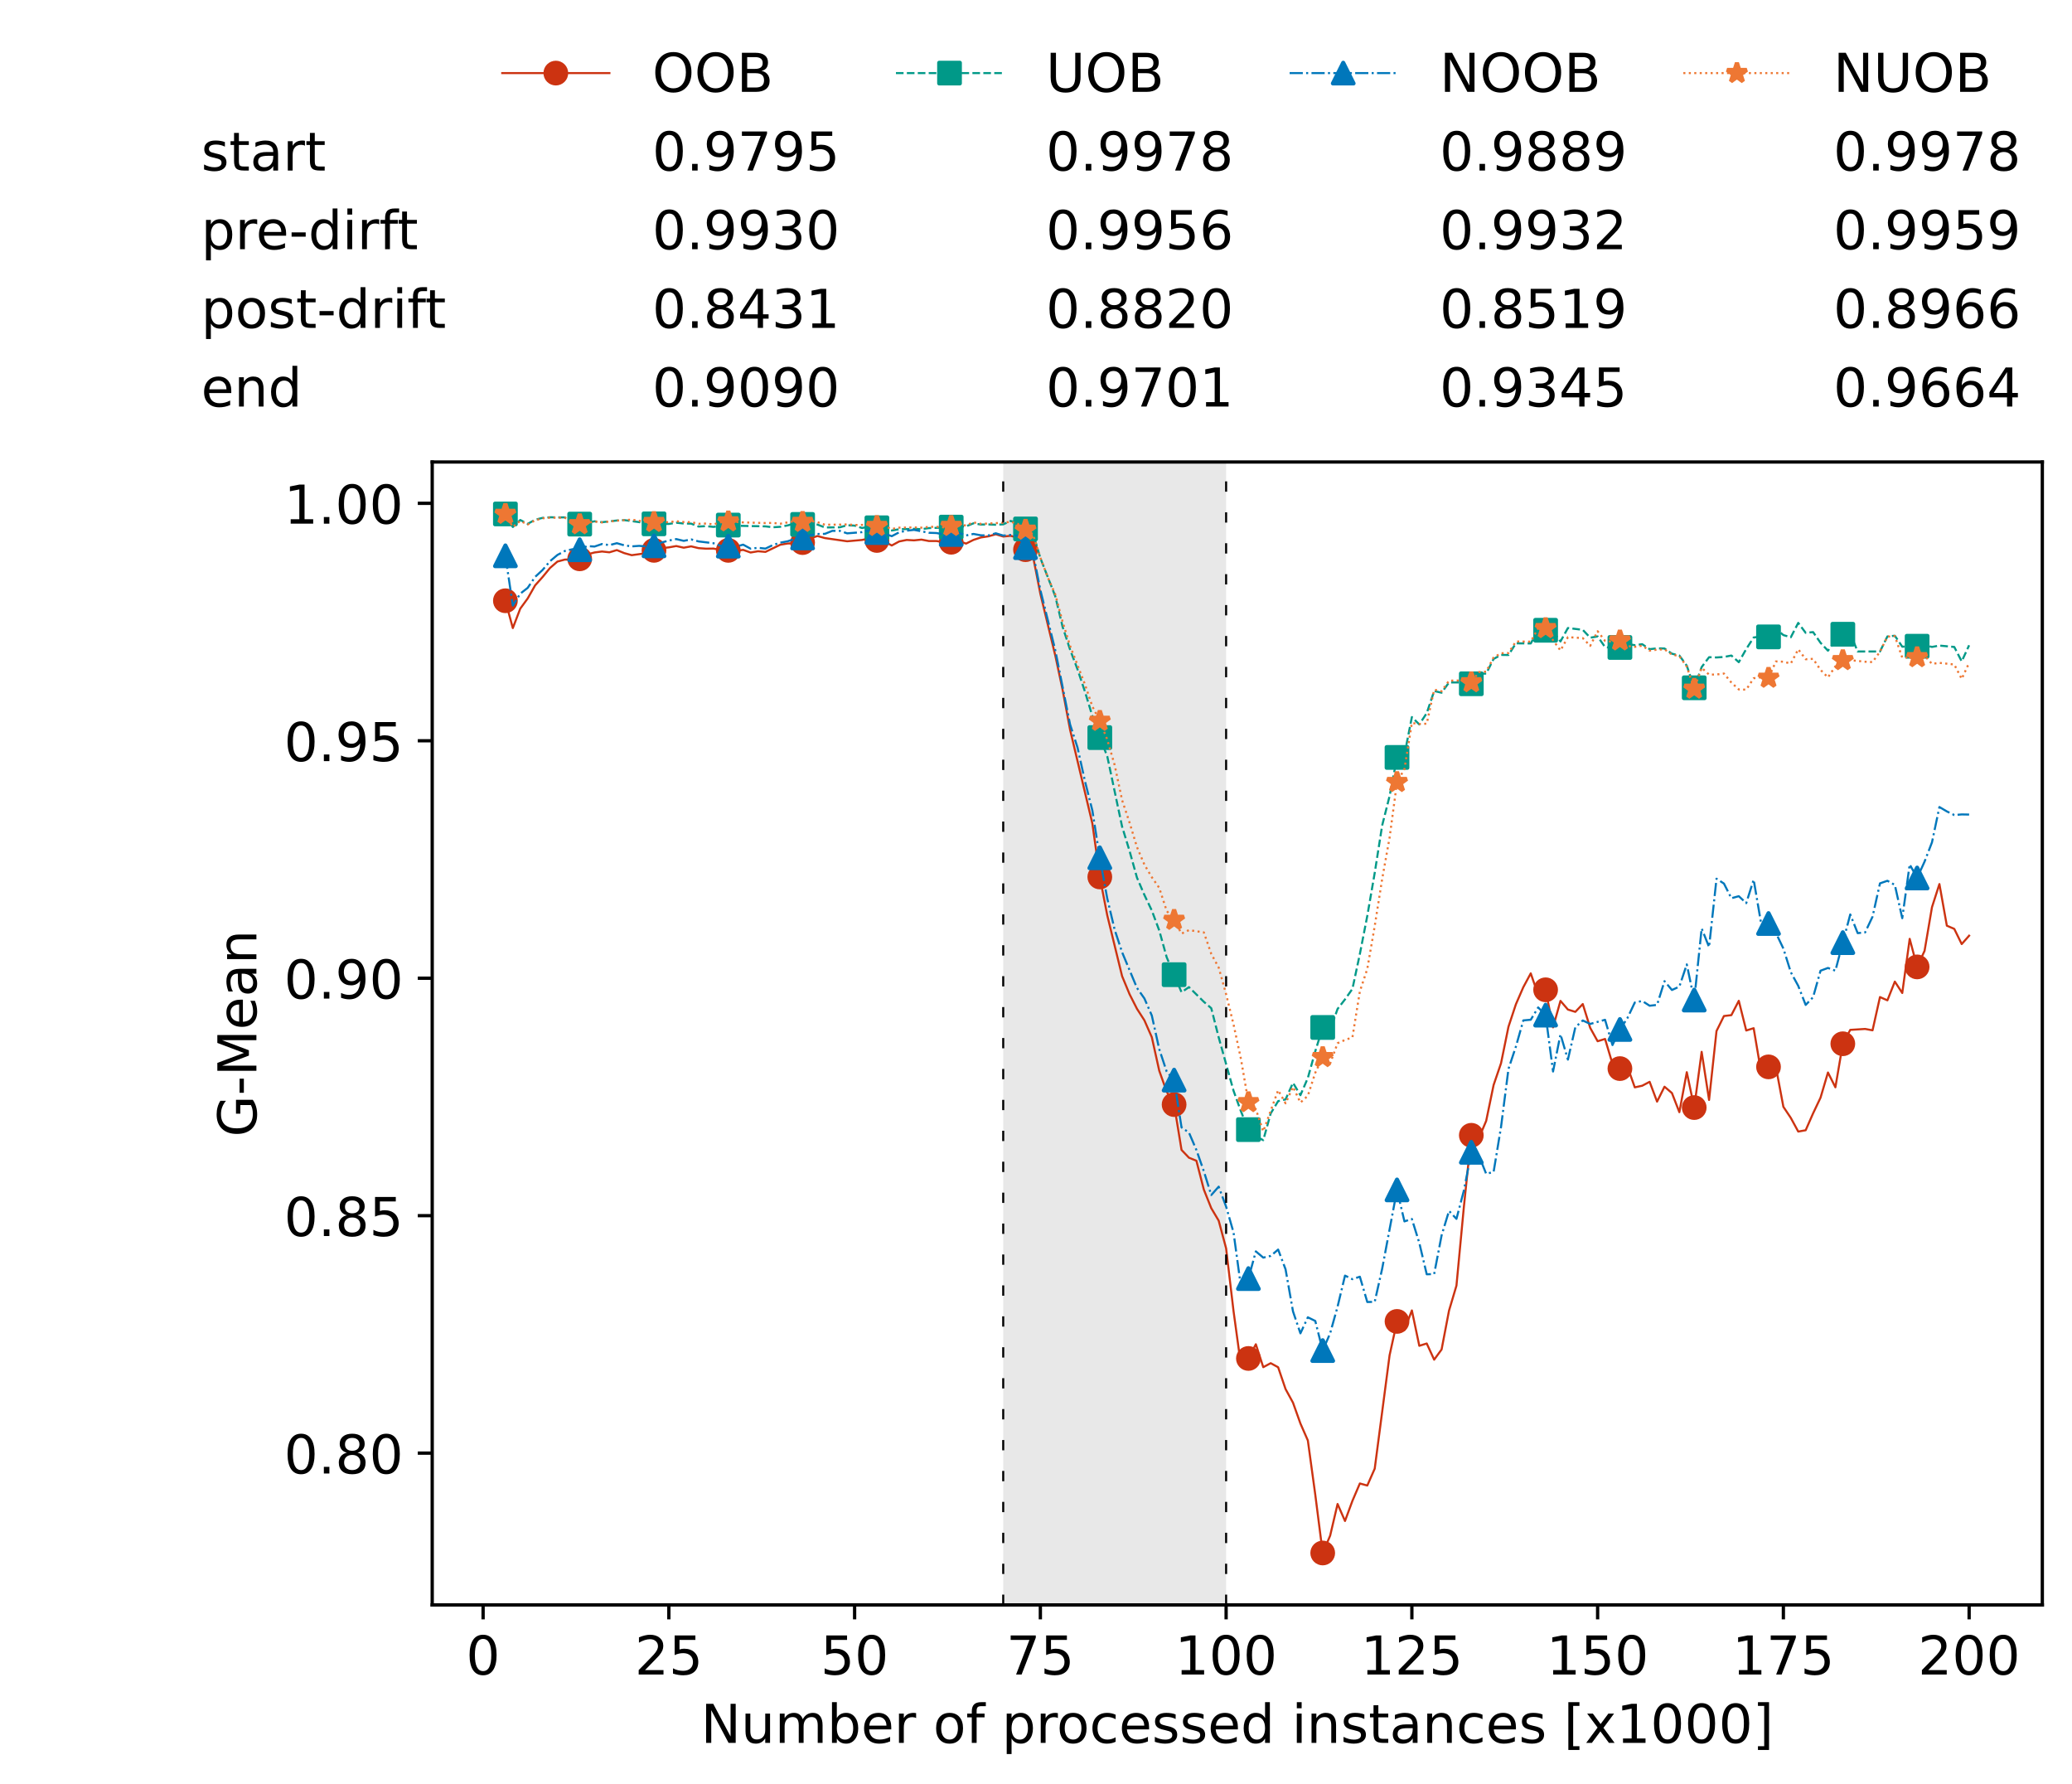 <?xml version="1.0" encoding="utf-8" standalone="no"?>
<!DOCTYPE svg PUBLIC "-//W3C//DTD SVG 1.1//EN"
  "http://www.w3.org/Graphics/SVG/1.1/DTD/svg11.dtd">
<!-- Created with matplotlib (https://matplotlib.org/) -->
<svg height="432.615pt" version="1.1" viewBox="0 0 502.65 432.615" width="502.65pt" xmlns="http://www.w3.org/2000/svg" xmlns:xlink="http://www.w3.org/1999/xlink">
 <defs>
  <style type="text/css">*{stroke-linecap:butt;stroke-linejoin:round;}</style>
 </defs>
 <g id="figure_1">
  <g id="patch_1">
   <path d="M 0 432.615 
L 502.65 432.615 
L 502.65 0 
L 0 0 
z
" style="fill:#ffffff;"/>
  </g>
  <g id="axes_1">
   <g id="patch_2">
    <path d="M 104.85 389.252 
L 495.45 389.252 
L 495.45 112.052 
L 104.85 112.052 
z
" style="fill:#ffffff;"/>
   </g>
   <g id="patch_3">
    <path clip-path="url(#p982a39cedf)" d="M 297.446 389.252 
L 297.446 112.052 
L 243.372 112.052 
L 243.372 389.252 
z
" style="fill:#d3d3d3;opacity:0.5;"/>
   </g>
   <g id="matplotlib.axis_1">
    <g id="xtick_1">
     <g id="line2d_1">
      <defs>
       <path d="M 0 0 
L 0 3.5 
" id="mff543fd85b" style="stroke:#000000;stroke-width:0.8;"/>
      </defs>
      <g>
       <use style="stroke:#000000;stroke-width:0.8;" x="117.197" xlink:href="#mff543fd85b" y="389.252"/>
      </g>
     </g>
     <g id="text_1">
      <!-- 0 -->
      <g transform="translate(113.061 406.13)scale(0.13 -0.13)">
       <defs>
        <path d="M 31.781 66.406 
Q 24.172 66.406 20.328 58.906 
Q 16.5 51.422 16.5 36.375 
Q 16.5 21.391 20.328 13.891 
Q 24.172 6.391 31.781 6.391 
Q 39.453 6.391 43.281 13.891 
Q 47.125 21.391 47.125 36.375 
Q 47.125 51.422 43.281 58.906 
Q 39.453 66.406 31.781 66.406 
z
M 31.781 74.219 
Q 44.047 74.219 50.516 64.516 
Q 56.984 54.828 56.984 36.375 
Q 56.984 17.969 50.516 8.266 
Q 44.047 -1.422 31.781 -1.422 
Q 19.531 -1.422 13.062 8.266 
Q 6.594 17.969 6.594 36.375 
Q 6.594 54.828 13.062 64.516 
Q 19.531 74.219 31.781 74.219 
z
" id="DejaVuSans-48"/>
       </defs>
       <use xlink:href="#DejaVuSans-48"/>
      </g>
     </g>
    </g>
    <g id="xtick_2">
     <g id="line2d_2">
      <g>
       <use style="stroke:#000000;stroke-width:0.8;" x="162.259" xlink:href="#mff543fd85b" y="389.252"/>
      </g>
     </g>
     <g id="text_2">
      <!-- 25 -->
      <g transform="translate(153.988 406.13)scale(0.13 -0.13)">
       <defs>
        <path d="M 19.188 8.297 
L 53.609 8.297 
L 53.609 0 
L 7.328 0 
L 7.328 8.297 
Q 12.938 14.109 22.625 23.891 
Q 32.328 33.688 34.812 36.531 
Q 39.547 41.844 41.422 45.531 
Q 43.312 49.219 43.312 52.781 
Q 43.312 58.594 39.234 62.25 
Q 35.156 65.922 28.609 65.922 
Q 23.969 65.922 18.812 64.312 
Q 13.672 62.703 7.812 59.422 
L 7.812 69.391 
Q 13.766 71.781 18.938 73 
Q 24.125 74.219 28.422 74.219 
Q 39.75 74.219 46.484 68.547 
Q 53.219 62.891 53.219 53.422 
Q 53.219 48.922 51.531 44.891 
Q 49.859 40.875 45.406 35.406 
Q 44.188 33.984 37.641 27.219 
Q 31.109 20.453 19.188 8.297 
z
" id="DejaVuSans-50"/>
        <path d="M 10.797 72.906 
L 49.516 72.906 
L 49.516 64.594 
L 19.828 64.594 
L 19.828 46.734 
Q 21.969 47.469 24.109 47.828 
Q 26.266 48.188 28.422 48.188 
Q 40.625 48.188 47.75 41.5 
Q 54.891 34.812 54.891 23.391 
Q 54.891 11.625 47.562 5.094 
Q 40.234 -1.422 26.906 -1.422 
Q 22.312 -1.422 17.547 -0.641 
Q 12.797 0.141 7.719 1.703 
L 7.719 11.625 
Q 12.109 9.234 16.797 8.062 
Q 21.484 6.891 26.703 6.891 
Q 35.156 6.891 40.078 11.328 
Q 45.016 15.766 45.016 23.391 
Q 45.016 31 40.078 35.438 
Q 35.156 39.891 26.703 39.891 
Q 22.75 39.891 18.812 39.016 
Q 14.891 38.141 10.797 36.281 
z
" id="DejaVuSans-53"/>
       </defs>
       <use xlink:href="#DejaVuSans-50"/>
       <use x="63.623" xlink:href="#DejaVuSans-53"/>
      </g>
     </g>
    </g>
    <g id="xtick_3">
     <g id="line2d_3">
      <g>
       <use style="stroke:#000000;stroke-width:0.8;" x="207.322" xlink:href="#mff543fd85b" y="389.252"/>
      </g>
     </g>
     <g id="text_3">
      <!-- 50 -->
      <g transform="translate(199.05 406.13)scale(0.13 -0.13)">
       <use xlink:href="#DejaVuSans-53"/>
       <use x="63.623" xlink:href="#DejaVuSans-48"/>
      </g>
     </g>
    </g>
    <g id="xtick_4">
     <g id="line2d_4">
      <g>
       <use style="stroke:#000000;stroke-width:0.8;" x="252.384" xlink:href="#mff543fd85b" y="389.252"/>
      </g>
     </g>
     <g id="text_4">
      <!-- 75 -->
      <g transform="translate(244.113 406.13)scale(0.13 -0.13)">
       <defs>
        <path d="M 8.203 72.906 
L 55.078 72.906 
L 55.078 68.703 
L 28.609 0 
L 18.312 0 
L 43.219 64.594 
L 8.203 64.594 
z
" id="DejaVuSans-55"/>
       </defs>
       <use xlink:href="#DejaVuSans-55"/>
       <use x="63.623" xlink:href="#DejaVuSans-53"/>
      </g>
     </g>
    </g>
    <g id="xtick_5">
     <g id="line2d_5">
      <g>
       <use style="stroke:#000000;stroke-width:0.8;" x="297.446" xlink:href="#mff543fd85b" y="389.252"/>
      </g>
     </g>
     <g id="text_5">
      <!-- 100 -->
      <g transform="translate(285.039 406.13)scale(0.13 -0.13)">
       <defs>
        <path d="M 12.406 8.297 
L 28.516 8.297 
L 28.516 63.922 
L 10.984 60.406 
L 10.984 69.391 
L 28.422 72.906 
L 38.281 72.906 
L 38.281 8.297 
L 54.391 8.297 
L 54.391 0 
L 12.406 0 
z
" id="DejaVuSans-49"/>
       </defs>
       <use xlink:href="#DejaVuSans-49"/>
       <use x="63.623" xlink:href="#DejaVuSans-48"/>
       <use x="127.246" xlink:href="#DejaVuSans-48"/>
      </g>
     </g>
    </g>
    <g id="xtick_6">
     <g id="line2d_6">
      <g>
       <use style="stroke:#000000;stroke-width:0.8;" x="342.509" xlink:href="#mff543fd85b" y="389.252"/>
      </g>
     </g>
     <g id="text_6">
      <!-- 125 -->
      <g transform="translate(330.102 406.13)scale(0.13 -0.13)">
       <use xlink:href="#DejaVuSans-49"/>
       <use x="63.623" xlink:href="#DejaVuSans-50"/>
       <use x="127.246" xlink:href="#DejaVuSans-53"/>
      </g>
     </g>
    </g>
    <g id="xtick_7">
     <g id="line2d_7">
      <g>
       <use style="stroke:#000000;stroke-width:0.8;" x="387.571" xlink:href="#mff543fd85b" y="389.252"/>
      </g>
     </g>
     <g id="text_7">
      <!-- 150 -->
      <g transform="translate(375.164 406.13)scale(0.13 -0.13)">
       <use xlink:href="#DejaVuSans-49"/>
       <use x="63.623" xlink:href="#DejaVuSans-53"/>
       <use x="127.246" xlink:href="#DejaVuSans-48"/>
      </g>
     </g>
    </g>
    <g id="xtick_8">
     <g id="line2d_8">
      <g>
       <use style="stroke:#000000;stroke-width:0.8;" x="432.633" xlink:href="#mff543fd85b" y="389.252"/>
      </g>
     </g>
     <g id="text_8">
      <!-- 175 -->
      <g transform="translate(420.226 406.13)scale(0.13 -0.13)">
       <use xlink:href="#DejaVuSans-49"/>
       <use x="63.623" xlink:href="#DejaVuSans-55"/>
       <use x="127.246" xlink:href="#DejaVuSans-53"/>
      </g>
     </g>
    </g>
    <g id="xtick_9">
     <g id="line2d_9">
      <g>
       <use style="stroke:#000000;stroke-width:0.8;" x="477.695" xlink:href="#mff543fd85b" y="389.252"/>
      </g>
     </g>
     <g id="text_9">
      <!-- 200 -->
      <g transform="translate(465.289 406.13)scale(0.13 -0.13)">
       <use xlink:href="#DejaVuSans-50"/>
       <use x="63.623" xlink:href="#DejaVuSans-48"/>
       <use x="127.246" xlink:href="#DejaVuSans-48"/>
      </g>
     </g>
    </g>
    <g id="text_10">
     <!-- Number of processed instances [x1000] -->
     <g transform="translate(170.025 422.711)scale(0.13 -0.13)">
      <defs>
       <path d="M 9.812 72.906 
L 23.094 72.906 
L 55.422 11.922 
L 55.422 72.906 
L 64.984 72.906 
L 64.984 0 
L 51.703 0 
L 19.391 60.984 
L 19.391 0 
L 9.812 0 
z
" id="DejaVuSans-78"/>
       <path d="M 8.5 21.578 
L 8.5 54.688 
L 17.484 54.688 
L 17.484 21.922 
Q 17.484 14.156 20.5 10.266 
Q 23.531 6.391 29.594 6.391 
Q 36.859 6.391 41.078 11.031 
Q 45.312 15.672 45.312 23.688 
L 45.312 54.688 
L 54.297 54.688 
L 54.297 0 
L 45.312 0 
L 45.312 8.406 
Q 42.047 3.422 37.719 1 
Q 33.406 -1.422 27.688 -1.422 
Q 18.266 -1.422 13.375 4.438 
Q 8.5 10.297 8.5 21.578 
z
M 31.109 56 
z
" id="DejaVuSans-117"/>
       <path d="M 52 44.188 
Q 55.375 50.25 60.062 53.125 
Q 64.75 56 71.094 56 
Q 79.641 56 84.281 50.016 
Q 88.922 44.047 88.922 33.016 
L 88.922 0 
L 79.891 0 
L 79.891 32.719 
Q 79.891 40.578 77.094 44.375 
Q 74.312 48.188 68.609 48.188 
Q 61.625 48.188 57.562 43.547 
Q 53.516 38.922 53.516 30.906 
L 53.516 0 
L 44.484 0 
L 44.484 32.719 
Q 44.484 40.625 41.703 44.406 
Q 38.922 48.188 33.109 48.188 
Q 26.219 48.188 22.156 43.531 
Q 18.109 38.875 18.109 30.906 
L 18.109 0 
L 9.078 0 
L 9.078 54.688 
L 18.109 54.688 
L 18.109 46.188 
Q 21.188 51.219 25.484 53.609 
Q 29.781 56 35.688 56 
Q 41.656 56 45.828 52.969 
Q 50 49.953 52 44.188 
z
" id="DejaVuSans-109"/>
       <path d="M 48.688 27.297 
Q 48.688 37.203 44.609 42.844 
Q 40.531 48.484 33.406 48.484 
Q 26.266 48.484 22.188 42.844 
Q 18.109 37.203 18.109 27.297 
Q 18.109 17.391 22.188 11.75 
Q 26.266 6.109 33.406 6.109 
Q 40.531 6.109 44.609 11.75 
Q 48.688 17.391 48.688 27.297 
z
M 18.109 46.391 
Q 20.953 51.266 25.266 53.625 
Q 29.594 56 35.594 56 
Q 45.562 56 51.781 48.094 
Q 58.016 40.188 58.016 27.297 
Q 58.016 14.406 51.781 6.484 
Q 45.562 -1.422 35.594 -1.422 
Q 29.594 -1.422 25.266 0.953 
Q 20.953 3.328 18.109 8.203 
L 18.109 0 
L 9.078 0 
L 9.078 75.984 
L 18.109 75.984 
z
" id="DejaVuSans-98"/>
       <path d="M 56.203 29.594 
L 56.203 25.203 
L 14.891 25.203 
Q 15.484 15.922 20.484 11.062 
Q 25.484 6.203 34.422 6.203 
Q 39.594 6.203 44.453 7.469 
Q 49.312 8.734 54.109 11.281 
L 54.109 2.781 
Q 49.266 0.734 44.188 -0.344 
Q 39.109 -1.422 33.891 -1.422 
Q 20.797 -1.422 13.156 6.188 
Q 5.516 13.812 5.516 26.812 
Q 5.516 40.234 12.766 48.109 
Q 20.016 56 32.328 56 
Q 43.359 56 49.781 48.891 
Q 56.203 41.797 56.203 29.594 
z
M 47.219 32.234 
Q 47.125 39.594 43.094 43.984 
Q 39.062 48.391 32.422 48.391 
Q 24.906 48.391 20.391 44.141 
Q 15.875 39.891 15.188 32.172 
z
" id="DejaVuSans-101"/>
       <path d="M 41.109 46.297 
Q 39.594 47.172 37.812 47.578 
Q 36.031 48 33.891 48 
Q 26.266 48 22.188 43.047 
Q 18.109 38.094 18.109 28.812 
L 18.109 0 
L 9.078 0 
L 9.078 54.688 
L 18.109 54.688 
L 18.109 46.188 
Q 20.953 51.172 25.484 53.578 
Q 30.031 56 36.531 56 
Q 37.453 56 38.578 55.875 
Q 39.703 55.766 41.062 55.516 
z
" id="DejaVuSans-114"/>
       <path id="DejaVuSans-32"/>
       <path d="M 30.609 48.391 
Q 23.391 48.391 19.188 42.75 
Q 14.984 37.109 14.984 27.297 
Q 14.984 17.484 19.156 11.844 
Q 23.344 6.203 30.609 6.203 
Q 37.797 6.203 41.984 11.859 
Q 46.188 17.531 46.188 27.297 
Q 46.188 37.016 41.984 42.703 
Q 37.797 48.391 30.609 48.391 
z
M 30.609 56 
Q 42.328 56 49.016 48.375 
Q 55.719 40.766 55.719 27.297 
Q 55.719 13.875 49.016 6.219 
Q 42.328 -1.422 30.609 -1.422 
Q 18.844 -1.422 12.172 6.219 
Q 5.516 13.875 5.516 27.297 
Q 5.516 40.766 12.172 48.375 
Q 18.844 56 30.609 56 
z
" id="DejaVuSans-111"/>
       <path d="M 37.109 75.984 
L 37.109 68.5 
L 28.516 68.5 
Q 23.688 68.5 21.797 66.547 
Q 19.922 64.594 19.922 59.516 
L 19.922 54.688 
L 34.719 54.688 
L 34.719 47.703 
L 19.922 47.703 
L 19.922 0 
L 10.891 0 
L 10.891 47.703 
L 2.297 47.703 
L 2.297 54.688 
L 10.891 54.688 
L 10.891 58.5 
Q 10.891 67.625 15.141 71.797 
Q 19.391 75.984 28.609 75.984 
z
" id="DejaVuSans-102"/>
       <path d="M 18.109 8.203 
L 18.109 -20.797 
L 9.078 -20.797 
L 9.078 54.688 
L 18.109 54.688 
L 18.109 46.391 
Q 20.953 51.266 25.266 53.625 
Q 29.594 56 35.594 56 
Q 45.562 56 51.781 48.094 
Q 58.016 40.188 58.016 27.297 
Q 58.016 14.406 51.781 6.484 
Q 45.562 -1.422 35.594 -1.422 
Q 29.594 -1.422 25.266 0.953 
Q 20.953 3.328 18.109 8.203 
z
M 48.688 27.297 
Q 48.688 37.203 44.609 42.844 
Q 40.531 48.484 33.406 48.484 
Q 26.266 48.484 22.188 42.844 
Q 18.109 37.203 18.109 27.297 
Q 18.109 17.391 22.188 11.75 
Q 26.266 6.109 33.406 6.109 
Q 40.531 6.109 44.609 11.75 
Q 48.688 17.391 48.688 27.297 
z
" id="DejaVuSans-112"/>
       <path d="M 48.781 52.594 
L 48.781 44.188 
Q 44.969 46.297 41.141 47.344 
Q 37.312 48.391 33.406 48.391 
Q 24.656 48.391 19.812 42.844 
Q 14.984 37.312 14.984 27.297 
Q 14.984 17.281 19.812 11.734 
Q 24.656 6.203 33.406 6.203 
Q 37.312 6.203 41.141 7.25 
Q 44.969 8.297 48.781 10.406 
L 48.781 2.094 
Q 45.016 0.344 40.984 -0.531 
Q 36.969 -1.422 32.422 -1.422 
Q 20.062 -1.422 12.781 6.344 
Q 5.516 14.109 5.516 27.297 
Q 5.516 40.672 12.859 48.328 
Q 20.219 56 33.016 56 
Q 37.156 56 41.109 55.141 
Q 45.062 54.297 48.781 52.594 
z
" id="DejaVuSans-99"/>
       <path d="M 44.281 53.078 
L 44.281 44.578 
Q 40.484 46.531 36.375 47.5 
Q 32.281 48.484 27.875 48.484 
Q 21.188 48.484 17.844 46.438 
Q 14.5 44.391 14.5 40.281 
Q 14.5 37.156 16.891 35.375 
Q 19.281 33.594 26.516 31.984 
L 29.594 31.297 
Q 39.156 29.25 43.188 25.516 
Q 47.219 21.781 47.219 15.094 
Q 47.219 7.469 41.188 3.016 
Q 35.156 -1.422 24.609 -1.422 
Q 20.219 -1.422 15.453 -0.562 
Q 10.688 0.297 5.422 2 
L 5.422 11.281 
Q 10.406 8.688 15.234 7.391 
Q 20.062 6.109 24.812 6.109 
Q 31.156 6.109 34.562 8.281 
Q 37.984 10.453 37.984 14.406 
Q 37.984 18.062 35.516 20.016 
Q 33.062 21.969 24.703 23.781 
L 21.578 24.516 
Q 13.234 26.266 9.516 29.906 
Q 5.812 33.547 5.812 39.891 
Q 5.812 47.609 11.281 51.797 
Q 16.75 56 26.812 56 
Q 31.781 56 36.172 55.266 
Q 40.578 54.547 44.281 53.078 
z
" id="DejaVuSans-115"/>
       <path d="M 45.406 46.391 
L 45.406 75.984 
L 54.391 75.984 
L 54.391 0 
L 45.406 0 
L 45.406 8.203 
Q 42.578 3.328 38.25 0.953 
Q 33.938 -1.422 27.875 -1.422 
Q 17.969 -1.422 11.734 6.484 
Q 5.516 14.406 5.516 27.297 
Q 5.516 40.188 11.734 48.094 
Q 17.969 56 27.875 56 
Q 33.938 56 38.25 53.625 
Q 42.578 51.266 45.406 46.391 
z
M 14.797 27.297 
Q 14.797 17.391 18.875 11.75 
Q 22.953 6.109 30.078 6.109 
Q 37.203 6.109 41.297 11.75 
Q 45.406 17.391 45.406 27.297 
Q 45.406 37.203 41.297 42.844 
Q 37.203 48.484 30.078 48.484 
Q 22.953 48.484 18.875 42.844 
Q 14.797 37.203 14.797 27.297 
z
" id="DejaVuSans-100"/>
       <path d="M 9.422 54.688 
L 18.406 54.688 
L 18.406 0 
L 9.422 0 
z
M 9.422 75.984 
L 18.406 75.984 
L 18.406 64.594 
L 9.422 64.594 
z
" id="DejaVuSans-105"/>
       <path d="M 54.891 33.016 
L 54.891 0 
L 45.906 0 
L 45.906 32.719 
Q 45.906 40.484 42.875 44.328 
Q 39.844 48.188 33.797 48.188 
Q 26.516 48.188 22.312 43.547 
Q 18.109 38.922 18.109 30.906 
L 18.109 0 
L 9.078 0 
L 9.078 54.688 
L 18.109 54.688 
L 18.109 46.188 
Q 21.344 51.125 25.703 53.562 
Q 30.078 56 35.797 56 
Q 45.219 56 50.047 50.172 
Q 54.891 44.344 54.891 33.016 
z
" id="DejaVuSans-110"/>
       <path d="M 18.312 70.219 
L 18.312 54.688 
L 36.812 54.688 
L 36.812 47.703 
L 18.312 47.703 
L 18.312 18.016 
Q 18.312 11.328 20.141 9.422 
Q 21.969 7.516 27.594 7.516 
L 36.812 7.516 
L 36.812 0 
L 27.594 0 
Q 17.188 0 13.234 3.875 
Q 9.281 7.766 9.281 18.016 
L 9.281 47.703 
L 2.688 47.703 
L 2.688 54.688 
L 9.281 54.688 
L 9.281 70.219 
z
" id="DejaVuSans-116"/>
       <path d="M 34.281 27.484 
Q 23.391 27.484 19.188 25 
Q 14.984 22.516 14.984 16.5 
Q 14.984 11.719 18.141 8.906 
Q 21.297 6.109 26.703 6.109 
Q 34.188 6.109 38.703 11.406 
Q 43.219 16.703 43.219 25.484 
L 43.219 27.484 
z
M 52.203 31.203 
L 52.203 0 
L 43.219 0 
L 43.219 8.297 
Q 40.141 3.328 35.547 0.953 
Q 30.953 -1.422 24.312 -1.422 
Q 15.922 -1.422 10.953 3.297 
Q 6 8.016 6 15.922 
Q 6 25.141 12.172 29.828 
Q 18.359 34.516 30.609 34.516 
L 43.219 34.516 
L 43.219 35.406 
Q 43.219 41.609 39.141 45 
Q 35.062 48.391 27.688 48.391 
Q 23 48.391 18.547 47.266 
Q 14.109 46.141 10.016 43.891 
L 10.016 52.203 
Q 14.938 54.109 19.578 55.047 
Q 24.219 56 28.609 56 
Q 40.484 56 46.344 49.844 
Q 52.203 43.703 52.203 31.203 
z
" id="DejaVuSans-97"/>
       <path d="M 8.594 75.984 
L 29.297 75.984 
L 29.297 69 
L 17.578 69 
L 17.578 -6.203 
L 29.297 -6.203 
L 29.297 -13.188 
L 8.594 -13.188 
z
" id="DejaVuSans-91"/>
       <path d="M 54.891 54.688 
L 35.109 28.078 
L 55.906 0 
L 45.312 0 
L 29.391 21.484 
L 13.484 0 
L 2.875 0 
L 24.125 28.609 
L 4.688 54.688 
L 15.281 54.688 
L 29.781 35.203 
L 44.281 54.688 
z
" id="DejaVuSans-120"/>
       <path d="M 30.422 75.984 
L 30.422 -13.188 
L 9.719 -13.188 
L 9.719 -6.203 
L 21.391 -6.203 
L 21.391 69 
L 9.719 69 
L 9.719 75.984 
z
" id="DejaVuSans-93"/>
      </defs>
      <use xlink:href="#DejaVuSans-78"/>
      <use x="74.805" xlink:href="#DejaVuSans-117"/>
      <use x="138.184" xlink:href="#DejaVuSans-109"/>
      <use x="235.596" xlink:href="#DejaVuSans-98"/>
      <use x="299.072" xlink:href="#DejaVuSans-101"/>
      <use x="360.596" xlink:href="#DejaVuSans-114"/>
      <use x="401.709" xlink:href="#DejaVuSans-32"/>
      <use x="433.496" xlink:href="#DejaVuSans-111"/>
      <use x="494.678" xlink:href="#DejaVuSans-102"/>
      <use x="529.883" xlink:href="#DejaVuSans-32"/>
      <use x="561.67" xlink:href="#DejaVuSans-112"/>
      <use x="625.146" xlink:href="#DejaVuSans-114"/>
      <use x="664.01" xlink:href="#DejaVuSans-111"/>
      <use x="725.191" xlink:href="#DejaVuSans-99"/>
      <use x="780.172" xlink:href="#DejaVuSans-101"/>
      <use x="841.695" xlink:href="#DejaVuSans-115"/>
      <use x="893.795" xlink:href="#DejaVuSans-115"/>
      <use x="945.895" xlink:href="#DejaVuSans-101"/>
      <use x="1007.418" xlink:href="#DejaVuSans-100"/>
      <use x="1070.895" xlink:href="#DejaVuSans-32"/>
      <use x="1102.682" xlink:href="#DejaVuSans-105"/>
      <use x="1130.465" xlink:href="#DejaVuSans-110"/>
      <use x="1193.844" xlink:href="#DejaVuSans-115"/>
      <use x="1245.943" xlink:href="#DejaVuSans-116"/>
      <use x="1285.152" xlink:href="#DejaVuSans-97"/>
      <use x="1346.432" xlink:href="#DejaVuSans-110"/>
      <use x="1409.811" xlink:href="#DejaVuSans-99"/>
      <use x="1464.791" xlink:href="#DejaVuSans-101"/>
      <use x="1526.314" xlink:href="#DejaVuSans-115"/>
      <use x="1578.414" xlink:href="#DejaVuSans-32"/>
      <use x="1610.201" xlink:href="#DejaVuSans-91"/>
      <use x="1649.215" xlink:href="#DejaVuSans-120"/>
      <use x="1708.395" xlink:href="#DejaVuSans-49"/>
      <use x="1772.018" xlink:href="#DejaVuSans-48"/>
      <use x="1835.641" xlink:href="#DejaVuSans-48"/>
      <use x="1899.264" xlink:href="#DejaVuSans-48"/>
      <use x="1962.887" xlink:href="#DejaVuSans-93"/>
     </g>
    </g>
   </g>
   <g id="matplotlib.axis_2">
    <g id="ytick_1">
     <g id="line2d_10">
      <defs>
       <path d="M 0 0 
L -3.5 0 
" id="m3fe0c1cb91" style="stroke:#000000;stroke-width:0.8;"/>
      </defs>
      <g>
       <use style="stroke:#000000;stroke-width:0.8;" x="104.85" xlink:href="#m3fe0c1cb91" y="352.434"/>
      </g>
     </g>
     <g id="text_11">
      <!-- 0.80 -->
      <g transform="translate(68.905 357.373)scale(0.13 -0.13)">
       <defs>
        <path d="M 10.688 12.406 
L 21 12.406 
L 21 0 
L 10.688 0 
z
" id="DejaVuSans-46"/>
        <path d="M 31.781 34.625 
Q 24.75 34.625 20.719 30.859 
Q 16.703 27.094 16.703 20.516 
Q 16.703 13.922 20.719 10.156 
Q 24.75 6.391 31.781 6.391 
Q 38.812 6.391 42.859 10.172 
Q 46.922 13.969 46.922 20.516 
Q 46.922 27.094 42.891 30.859 
Q 38.875 34.625 31.781 34.625 
z
M 21.922 38.812 
Q 15.578 40.375 12.031 44.719 
Q 8.5 49.078 8.5 55.328 
Q 8.5 64.062 14.719 69.141 
Q 20.953 74.219 31.781 74.219 
Q 42.672 74.219 48.875 69.141 
Q 55.078 64.062 55.078 55.328 
Q 55.078 49.078 51.531 44.719 
Q 48 40.375 41.703 38.812 
Q 48.828 37.156 52.797 32.312 
Q 56.781 27.484 56.781 20.516 
Q 56.781 9.906 50.312 4.234 
Q 43.844 -1.422 31.781 -1.422 
Q 19.734 -1.422 13.25 4.234 
Q 6.781 9.906 6.781 20.516 
Q 6.781 27.484 10.781 32.312 
Q 14.797 37.156 21.922 38.812 
z
M 18.312 54.391 
Q 18.312 48.734 21.844 45.562 
Q 25.391 42.391 31.781 42.391 
Q 38.141 42.391 41.719 45.562 
Q 45.312 48.734 45.312 54.391 
Q 45.312 60.062 41.719 63.234 
Q 38.141 66.406 31.781 66.406 
Q 25.391 66.406 21.844 63.234 
Q 18.312 60.062 18.312 54.391 
z
" id="DejaVuSans-56"/>
       </defs>
       <use xlink:href="#DejaVuSans-48"/>
       <use x="63.623" xlink:href="#DejaVuSans-46"/>
       <use x="95.41" xlink:href="#DejaVuSans-56"/>
       <use x="159.033" xlink:href="#DejaVuSans-48"/>
      </g>
     </g>
    </g>
    <g id="ytick_2">
     <g id="line2d_11">
      <g>
       <use style="stroke:#000000;stroke-width:0.8;" x="104.85" xlink:href="#m3fe0c1cb91" y="294.843"/>
      </g>
     </g>
     <g id="text_12">
      <!-- 0.85 -->
      <g transform="translate(68.905 299.782)scale(0.13 -0.13)">
       <use xlink:href="#DejaVuSans-48"/>
       <use x="63.623" xlink:href="#DejaVuSans-46"/>
       <use x="95.41" xlink:href="#DejaVuSans-56"/>
       <use x="159.033" xlink:href="#DejaVuSans-53"/>
      </g>
     </g>
    </g>
    <g id="ytick_3">
     <g id="line2d_12">
      <g>
       <use style="stroke:#000000;stroke-width:0.8;" x="104.85" xlink:href="#m3fe0c1cb91" y="237.252"/>
      </g>
     </g>
     <g id="text_13">
      <!-- 0.90 -->
      <g transform="translate(68.905 242.191)scale(0.13 -0.13)">
       <defs>
        <path d="M 10.984 1.516 
L 10.984 10.5 
Q 14.703 8.734 18.5 7.812 
Q 22.312 6.891 25.984 6.891 
Q 35.75 6.891 40.891 13.453 
Q 46.047 20.016 46.781 33.406 
Q 43.953 29.203 39.594 26.953 
Q 35.25 24.703 29.984 24.703 
Q 19.047 24.703 12.672 31.312 
Q 6.297 37.938 6.297 49.422 
Q 6.297 60.641 12.938 67.422 
Q 19.578 74.219 30.609 74.219 
Q 43.266 74.219 49.922 64.516 
Q 56.594 54.828 56.594 36.375 
Q 56.594 19.141 48.406 8.859 
Q 40.234 -1.422 26.422 -1.422 
Q 22.703 -1.422 18.891 -0.688 
Q 15.094 0.047 10.984 1.516 
z
M 30.609 32.422 
Q 37.25 32.422 41.125 36.953 
Q 45.016 41.5 45.016 49.422 
Q 45.016 57.281 41.125 61.844 
Q 37.25 66.406 30.609 66.406 
Q 23.969 66.406 20.094 61.844 
Q 16.219 57.281 16.219 49.422 
Q 16.219 41.5 20.094 36.953 
Q 23.969 32.422 30.609 32.422 
z
" id="DejaVuSans-57"/>
       </defs>
       <use xlink:href="#DejaVuSans-48"/>
       <use x="63.623" xlink:href="#DejaVuSans-46"/>
       <use x="95.41" xlink:href="#DejaVuSans-57"/>
       <use x="159.033" xlink:href="#DejaVuSans-48"/>
      </g>
     </g>
    </g>
    <g id="ytick_4">
     <g id="line2d_13">
      <g>
       <use style="stroke:#000000;stroke-width:0.8;" x="104.85" xlink:href="#m3fe0c1cb91" y="179.66"/>
      </g>
     </g>
     <g id="text_14">
      <!-- 0.95 -->
      <g transform="translate(68.905 184.599)scale(0.13 -0.13)">
       <use xlink:href="#DejaVuSans-48"/>
       <use x="63.623" xlink:href="#DejaVuSans-46"/>
       <use x="95.41" xlink:href="#DejaVuSans-57"/>
       <use x="159.033" xlink:href="#DejaVuSans-53"/>
      </g>
     </g>
    </g>
    <g id="ytick_5">
     <g id="line2d_14">
      <g>
       <use style="stroke:#000000;stroke-width:0.8;" x="104.85" xlink:href="#m3fe0c1cb91" y="122.069"/>
      </g>
     </g>
     <g id="text_15">
      <!-- 1.00 -->
      <g transform="translate(68.905 127.008)scale(0.13 -0.13)">
       <use xlink:href="#DejaVuSans-49"/>
       <use x="63.623" xlink:href="#DejaVuSans-46"/>
       <use x="95.41" xlink:href="#DejaVuSans-48"/>
       <use x="159.033" xlink:href="#DejaVuSans-48"/>
      </g>
     </g>
    </g>
    <g id="text_16">
     <!-- G-Mean -->
     <g transform="translate(62.201 275.744)rotate(-90)scale(0.13 -0.13)">
      <defs>
       <path d="M 59.516 10.406 
L 59.516 29.984 
L 43.406 29.984 
L 43.406 38.094 
L 69.281 38.094 
L 69.281 6.781 
Q 63.578 2.734 56.688 0.656 
Q 49.812 -1.422 42 -1.422 
Q 24.906 -1.422 15.25 8.562 
Q 5.609 18.562 5.609 36.375 
Q 5.609 54.25 15.25 64.234 
Q 24.906 74.219 42 74.219 
Q 49.125 74.219 55.547 72.453 
Q 61.969 70.703 67.391 67.281 
L 67.391 56.781 
Q 61.922 61.422 55.766 63.766 
Q 49.609 66.109 42.828 66.109 
Q 29.438 66.109 22.719 58.641 
Q 16.016 51.172 16.016 36.375 
Q 16.016 21.625 22.719 14.156 
Q 29.438 6.688 42.828 6.688 
Q 48.047 6.688 52.141 7.594 
Q 56.25 8.5 59.516 10.406 
z
" id="DejaVuSans-71"/>
       <path d="M 4.891 31.391 
L 31.203 31.391 
L 31.203 23.391 
L 4.891 23.391 
z
" id="DejaVuSans-45"/>
       <path d="M 9.812 72.906 
L 24.516 72.906 
L 43.109 23.297 
L 61.812 72.906 
L 76.516 72.906 
L 76.516 0 
L 66.891 0 
L 66.891 64.016 
L 48.094 14.016 
L 38.188 14.016 
L 19.391 64.016 
L 19.391 0 
L 9.812 0 
z
" id="DejaVuSans-77"/>
      </defs>
      <use xlink:href="#DejaVuSans-71"/>
      <use x="77.49" xlink:href="#DejaVuSans-45"/>
      <use x="113.574" xlink:href="#DejaVuSans-77"/>
      <use x="199.854" xlink:href="#DejaVuSans-101"/>
      <use x="261.377" xlink:href="#DejaVuSans-97"/>
      <use x="322.656" xlink:href="#DejaVuSans-110"/>
     </g>
    </g>
   </g>
   <g id="line2d_15"/>
   <g id="line2d_16"/>
   <g id="line2d_17"/>
   <g id="line2d_18"/>
   <g id="line2d_19"/>
   <g id="line2d_20">
    <path clip-path="url(#p982a39cedf)" d="M 122.605 145.704 
L 124.407 152.329 
L 126.21 147.613 
L 128.012 145.145 
L 129.815 141.968 
L 131.617 139.955 
L 133.419 137.761 
L 135.222 136.202 
L 137.024 135.716 
L 138.827 135.709 
L 140.629 135.537 
L 142.432 134.468 
L 144.234 133.99 
L 146.037 133.758 
L 147.839 133.955 
L 149.642 133.415 
L 151.444 134.152 
L 153.247 134.649 
L 156.852 134.163 
L 158.654 133.478 
L 160.457 132.953 
L 162.259 132.756 
L 164.062 132.435 
L 165.864 132.836 
L 167.667 132.509 
L 169.469 132.94 
L 171.272 133.071 
L 173.074 133.046 
L 174.877 133.39 
L 178.482 133.611 
L 180.284 133.364 
L 182.087 134.004 
L 183.889 133.697 
L 185.692 133.854 
L 189.297 132.113 
L 191.099 131.81 
L 192.902 131.772 
L 194.704 131.598 
L 196.507 130.609 
L 198.309 130 
L 200.112 130.502 
L 205.519 131.278 
L 209.124 130.956 
L 210.927 130.569 
L 212.729 131.082 
L 214.532 131.337 
L 216.334 132.298 
L 218.137 131.32 
L 219.939 130.959 
L 221.742 131.055 
L 223.544 130.871 
L 225.347 131.219 
L 227.149 131.219 
L 228.952 131.471 
L 230.754 131.516 
L 232.557 131.187 
L 234.359 131.841 
L 236.162 130.941 
L 237.964 130.351 
L 239.767 130.079 
L 241.569 129.577 
L 243.372 130.127 
L 245.174 129.951 
L 246.976 130.444 
L 248.779 133.316 
L 250.581 134.843 
L 252.384 144.024 
L 255.989 158.928 
L 257.791 167.37 
L 259.594 177.003 
L 265.001 199.736 
L 266.804 212.694 
L 268.606 221.977 
L 272.211 236.753 
L 274.014 241.11 
L 275.816 244.659 
L 277.619 247.461 
L 279.421 251.558 
L 281.224 259.69 
L 283.026 264.753 
L 284.829 267.896 
L 286.631 278.901 
L 288.434 280.788 
L 290.236 281.518 
L 292.039 288.51 
L 293.841 293.024 
L 295.644 296.054 
L 297.446 302.778 
L 299.249 318.02 
L 301.051 331.18 
L 302.854 329.473 
L 304.656 326.032 
L 306.459 331.587 
L 308.261 330.617 
L 310.064 331.603 
L 311.866 336.898 
L 313.669 340.197 
L 315.471 345.251 
L 317.274 349.365 
L 319.076 362.525 
L 320.879 376.652 
L 322.681 372.455 
L 324.484 364.77 
L 326.286 368.891 
L 328.089 364.002 
L 329.891 359.794 
L 331.694 360.292 
L 333.496 356.2 
L 337.101 328.705 
L 338.904 320.489 
L 340.706 322.566 
L 342.509 317.82 
L 344.311 326.403 
L 346.114 325.844 
L 347.916 329.768 
L 349.719 327.29 
L 351.521 317.87 
L 353.324 311.806 
L 355.126 292.685 
L 356.928 275.344 
L 358.731 276.121 
L 360.533 271.86 
L 362.336 263.155 
L 364.138 257.871 
L 365.941 249.027 
L 367.743 243.573 
L 369.546 239.419 
L 371.348 236.075 
L 373.151 241.312 
L 374.953 240.059 
L 376.756 249.173 
L 378.558 242.746 
L 380.361 244.852 
L 382.163 245.411 
L 383.966 243.512 
L 385.768 249.29 
L 387.571 252.535 
L 389.373 251.981 
L 391.176 258.012 
L 392.978 259.17 
L 394.781 258.633 
L 396.583 263.718 
L 398.386 263.326 
L 400.188 262.378 
L 401.991 267.182 
L 403.793 263.566 
L 405.596 265.098 
L 407.398 269.741 
L 409.201 260.042 
L 411.003 268.625 
L 412.806 255.106 
L 414.608 266.774 
L 416.411 250.062 
L 418.213 246.421 
L 420.016 246.207 
L 421.818 242.727 
L 423.621 249.932 
L 425.423 249.374 
L 427.226 260.02 
L 429.028 258.753 
L 430.831 258.85 
L 432.633 268.439 
L 434.436 271.132 
L 436.238 274.443 
L 438.041 274.122 
L 439.843 270.019 
L 441.646 266.223 
L 443.448 260.119 
L 445.251 263.709 
L 447.053 253.149 
L 448.856 249.781 
L 452.461 249.554 
L 454.263 249.888 
L 456.066 241.82 
L 457.868 242.614 
L 459.671 238.073 
L 461.473 240.837 
L 463.276 227.702 
L 465.078 234.507 
L 466.881 230.62 
L 468.683 220.024 
L 470.485 214.414 
L 472.288 224.512 
L 474.09 225.286 
L 475.893 228.968 
L 477.695 226.936 
L 477.695 226.936 
" style="fill:none;stroke:#cc3311;stroke-linecap:square;stroke-width:0.5;"/>
    <defs>
     <path d="M 0 2.5 
C 0.663 2.5 1.299 2.237 1.768 1.768 
C 2.237 1.299 2.5 0.663 2.5 0 
C 2.5 -0.663 2.237 -1.299 1.768 -1.768 
C 1.299 -2.237 0.663 -2.5 0 -2.5 
C -0.663 -2.5 -1.299 -2.237 -1.768 -1.768 
C -2.237 -1.299 -2.5 -0.663 -2.5 0 
C -2.5 0.663 -2.237 1.299 -1.768 1.768 
C -1.299 2.237 -0.663 2.5 0 2.5 
z
" id="m3e8a1cb377" style="stroke:#cc3311;"/>
    </defs>
    <g clip-path="url(#p982a39cedf)">
     <use style="fill:#cc3311;stroke:#cc3311;" x="122.605" xlink:href="#m3e8a1cb377" y="145.704"/>
     <use style="fill:#cc3311;stroke:#cc3311;" x="140.629" xlink:href="#m3e8a1cb377" y="135.537"/>
     <use style="fill:#cc3311;stroke:#cc3311;" x="158.654" xlink:href="#m3e8a1cb377" y="133.478"/>
     <use style="fill:#cc3311;stroke:#cc3311;" x="176.679" xlink:href="#m3e8a1cb377" y="133.482"/>
     <use style="fill:#cc3311;stroke:#cc3311;" x="194.704" xlink:href="#m3e8a1cb377" y="131.598"/>
     <use style="fill:#cc3311;stroke:#cc3311;" x="212.729" xlink:href="#m3e8a1cb377" y="131.082"/>
     <use style="fill:#cc3311;stroke:#cc3311;" x="230.754" xlink:href="#m3e8a1cb377" y="131.516"/>
     <use style="fill:#cc3311;stroke:#cc3311;" x="248.779" xlink:href="#m3e8a1cb377" y="133.316"/>
     <use style="fill:#cc3311;stroke:#cc3311;" x="266.804" xlink:href="#m3e8a1cb377" y="212.694"/>
     <use style="fill:#cc3311;stroke:#cc3311;" x="284.829" xlink:href="#m3e8a1cb377" y="267.896"/>
     <use style="fill:#cc3311;stroke:#cc3311;" x="302.854" xlink:href="#m3e8a1cb377" y="329.473"/>
     <use style="fill:#cc3311;stroke:#cc3311;" x="320.879" xlink:href="#m3e8a1cb377" y="376.652"/>
     <use style="fill:#cc3311;stroke:#cc3311;" x="338.904" xlink:href="#m3e8a1cb377" y="320.489"/>
     <use style="fill:#cc3311;stroke:#cc3311;" x="356.928" xlink:href="#m3e8a1cb377" y="275.344"/>
     <use style="fill:#cc3311;stroke:#cc3311;" x="374.953" xlink:href="#m3e8a1cb377" y="240.059"/>
     <use style="fill:#cc3311;stroke:#cc3311;" x="392.978" xlink:href="#m3e8a1cb377" y="259.17"/>
     <use style="fill:#cc3311;stroke:#cc3311;" x="411.003" xlink:href="#m3e8a1cb377" y="268.625"/>
     <use style="fill:#cc3311;stroke:#cc3311;" x="429.028" xlink:href="#m3e8a1cb377" y="258.753"/>
     <use style="fill:#cc3311;stroke:#cc3311;" x="447.053" xlink:href="#m3e8a1cb377" y="253.149"/>
     <use style="fill:#cc3311;stroke:#cc3311;" x="465.078" xlink:href="#m3e8a1cb377" y="234.507"/>
    </g>
   </g>
   <g id="line2d_21"/>
   <g id="line2d_22"/>
   <g id="line2d_23"/>
   <g id="line2d_24"/>
   <g id="line2d_25">
    <path clip-path="url(#p982a39cedf)" d="M 122.605 124.652 
L 124.407 127.819 
L 126.21 126.118 
L 128.012 127.051 
L 129.815 126.055 
L 131.617 125.601 
L 133.419 125.458 
L 137.024 125.488 
L 138.827 126.504 
L 140.629 127.11 
L 144.234 126.433 
L 146.037 126.651 
L 149.642 126.24 
L 151.444 126.146 
L 155.049 126.628 
L 156.852 127.084 
L 162.259 127.07 
L 164.062 126.777 
L 165.864 126.968 
L 167.667 127.001 
L 169.469 127.704 
L 171.272 127.607 
L 173.074 127.786 
L 176.679 127.348 
L 178.482 127.509 
L 185.692 127.664 
L 187.494 127.879 
L 189.297 127.764 
L 191.099 127.427 
L 192.902 126.903 
L 194.704 127.195 
L 196.507 126.956 
L 198.309 127.229 
L 200.112 127.926 
L 203.717 127.895 
L 205.519 127.386 
L 207.322 127.483 
L 209.124 128.06 
L 210.927 127.701 
L 212.729 128.004 
L 214.532 127.971 
L 216.334 128.663 
L 218.137 128.36 
L 221.742 128.263 
L 223.544 128.338 
L 225.347 128.082 
L 228.952 127.956 
L 234.359 127.651 
L 236.162 126.923 
L 237.964 127.22 
L 239.767 127.188 
L 241.569 127.268 
L 243.372 127.171 
L 245.174 126.352 
L 246.976 126.85 
L 248.779 128.281 
L 250.581 129.287 
L 252.384 135.36 
L 255.989 144.578 
L 257.791 152.074 
L 259.594 157.561 
L 261.396 162.335 
L 263.199 167.745 
L 265.001 173.675 
L 266.804 178.892 
L 268.606 183.406 
L 272.211 200.488 
L 274.014 206.359 
L 275.816 212.848 
L 277.619 217.053 
L 279.421 220.83 
L 281.224 225.677 
L 283.026 232.165 
L 286.631 240.651 
L 288.434 239.412 
L 292.039 242.965 
L 293.841 244.524 
L 295.644 251.603 
L 299.249 264.557 
L 301.051 269.56 
L 302.854 273.97 
L 304.656 275.616 
L 306.459 276.533 
L 308.261 270.043 
L 310.064 267.066 
L 311.866 266.647 
L 313.669 262.623 
L 315.471 265.622 
L 317.274 261.436 
L 319.076 254.966 
L 320.879 249.19 
L 322.681 249.795 
L 324.484 244.7 
L 326.286 242.384 
L 328.089 239.828 
L 329.891 231.377 
L 331.694 222.126 
L 333.496 211.697 
L 335.299 200.206 
L 337.101 193.08 
L 338.904 183.706 
L 340.706 183.071 
L 342.509 173.918 
L 344.311 175.698 
L 346.114 172.959 
L 347.916 167.593 
L 349.719 168.007 
L 351.521 165.514 
L 355.126 165.517 
L 356.928 165.839 
L 358.731 163.35 
L 360.533 163.379 
L 362.336 159.817 
L 364.138 158.83 
L 365.941 158.858 
L 367.743 156.028 
L 371.348 156.059 
L 373.151 152.829 
L 374.953 152.862 
L 376.756 153.207 
L 378.558 155.577 
L 380.361 152.315 
L 383.966 152.754 
L 385.768 154.666 
L 387.571 154.357 
L 389.373 156.941 
L 391.176 157.151 
L 392.978 157.031 
L 394.781 156.183 
L 396.583 156.475 
L 398.386 156.241 
L 400.188 157.45 
L 401.991 157.245 
L 403.793 157.285 
L 405.596 158.543 
L 407.398 158.984 
L 409.201 161.448 
L 411.003 166.815 
L 412.806 161.793 
L 414.608 159.393 
L 416.411 159.454 
L 418.213 159.339 
L 420.016 158.987 
L 421.818 160.603 
L 423.621 157.411 
L 425.423 154.614 
L 427.226 154.375 
L 429.028 154.465 
L 430.831 152.535 
L 432.633 154.029 
L 434.436 154.56 
L 436.238 151.072 
L 438.041 153.484 
L 439.843 153.304 
L 441.646 155.899 
L 443.448 157.813 
L 445.251 155.291 
L 447.053 153.824 
L 448.856 153.702 
L 450.658 158.008 
L 456.066 158.007 
L 457.868 154.362 
L 459.671 154.188 
L 461.473 156.845 
L 465.078 156.73 
L 466.881 156.466 
L 468.683 156.904 
L 470.485 156.573 
L 474.09 156.908 
L 475.893 160.41 
L 477.695 156.497 
L 477.695 156.497 
" style="fill:none;stroke:#009988;stroke-dasharray:1.85,0.8;stroke-dashoffset:0;stroke-width:0.5;"/>
    <defs>
     <path d="M -2.5 2.5 
L 2.5 2.5 
L 2.5 -2.5 
L -2.5 -2.5 
z
" id="m4f19498658" style="stroke:#009988;stroke-linejoin:miter;"/>
    </defs>
    <g clip-path="url(#p982a39cedf)">
     <use style="fill:#009988;stroke:#009988;stroke-linejoin:miter;" x="122.605" xlink:href="#m4f19498658" y="124.652"/>
     <use style="fill:#009988;stroke:#009988;stroke-linejoin:miter;" x="140.629" xlink:href="#m4f19498658" y="127.11"/>
     <use style="fill:#009988;stroke:#009988;stroke-linejoin:miter;" x="158.654" xlink:href="#m4f19498658" y="127.05"/>
     <use style="fill:#009988;stroke:#009988;stroke-linejoin:miter;" x="176.679" xlink:href="#m4f19498658" y="127.348"/>
     <use style="fill:#009988;stroke:#009988;stroke-linejoin:miter;" x="194.704" xlink:href="#m4f19498658" y="127.195"/>
     <use style="fill:#009988;stroke:#009988;stroke-linejoin:miter;" x="212.729" xlink:href="#m4f19498658" y="128.004"/>
     <use style="fill:#009988;stroke:#009988;stroke-linejoin:miter;" x="230.754" xlink:href="#m4f19498658" y="127.842"/>
     <use style="fill:#009988;stroke:#009988;stroke-linejoin:miter;" x="248.779" xlink:href="#m4f19498658" y="128.281"/>
     <use style="fill:#009988;stroke:#009988;stroke-linejoin:miter;" x="266.804" xlink:href="#m4f19498658" y="178.892"/>
     <use style="fill:#009988;stroke:#009988;stroke-linejoin:miter;" x="284.829" xlink:href="#m4f19498658" y="236.393"/>
     <use style="fill:#009988;stroke:#009988;stroke-linejoin:miter;" x="302.854" xlink:href="#m4f19498658" y="273.97"/>
     <use style="fill:#009988;stroke:#009988;stroke-linejoin:miter;" x="320.879" xlink:href="#m4f19498658" y="249.19"/>
     <use style="fill:#009988;stroke:#009988;stroke-linejoin:miter;" x="338.904" xlink:href="#m4f19498658" y="183.706"/>
     <use style="fill:#009988;stroke:#009988;stroke-linejoin:miter;" x="356.928" xlink:href="#m4f19498658" y="165.839"/>
     <use style="fill:#009988;stroke:#009988;stroke-linejoin:miter;" x="374.953" xlink:href="#m4f19498658" y="152.862"/>
     <use style="fill:#009988;stroke:#009988;stroke-linejoin:miter;" x="392.978" xlink:href="#m4f19498658" y="157.031"/>
     <use style="fill:#009988;stroke:#009988;stroke-linejoin:miter;" x="411.003" xlink:href="#m4f19498658" y="166.815"/>
     <use style="fill:#009988;stroke:#009988;stroke-linejoin:miter;" x="429.028" xlink:href="#m4f19498658" y="154.465"/>
     <use style="fill:#009988;stroke:#009988;stroke-linejoin:miter;" x="447.053" xlink:href="#m4f19498658" y="153.824"/>
     <use style="fill:#009988;stroke:#009988;stroke-linejoin:miter;" x="465.078" xlink:href="#m4f19498658" y="156.73"/>
    </g>
   </g>
   <g id="line2d_26"/>
   <g id="line2d_27"/>
   <g id="line2d_28"/>
   <g id="line2d_29"/>
   <g id="line2d_30">
    <path clip-path="url(#p982a39cedf)" d="M 122.605 134.803 
L 124.407 146.879 
L 126.21 143.979 
L 128.012 142.579 
L 129.815 139.916 
L 131.617 138.244 
L 133.419 136.114 
L 135.222 134.6 
L 137.024 133.633 
L 138.827 133.218 
L 140.629 133.331 
L 142.432 132.446 
L 144.234 132.552 
L 146.037 131.939 
L 147.839 132.214 
L 149.642 131.742 
L 151.444 132.262 
L 153.247 132.52 
L 155.049 132.389 
L 156.852 132.525 
L 158.654 132.386 
L 160.457 131.585 
L 162.259 131.1 
L 164.062 130.747 
L 165.864 131.179 
L 167.667 130.82 
L 169.469 131.315 
L 173.074 131.751 
L 174.877 132.404 
L 178.482 132.592 
L 180.284 132.098 
L 182.087 133.076 
L 183.889 132.865 
L 185.692 133.055 
L 187.494 132.194 
L 189.297 131.611 
L 191.099 131.276 
L 192.902 130.656 
L 194.704 130.482 
L 196.507 129.833 
L 198.309 129.513 
L 200.112 129.478 
L 201.914 128.75 
L 203.717 128.75 
L 205.519 129.356 
L 209.124 129.065 
L 210.927 128.646 
L 212.729 129.159 
L 214.532 129.414 
L 216.334 130.043 
L 218.137 129.097 
L 219.939 128.705 
L 221.742 128.513 
L 225.347 129.216 
L 227.149 129.279 
L 228.952 129.589 
L 230.754 129.634 
L 232.557 129.241 
L 234.359 129.863 
L 236.162 129.5 
L 237.964 129.829 
L 239.767 129.862 
L 241.569 129.34 
L 243.372 129.89 
L 245.174 129.746 
L 246.976 129.956 
L 248.779 132.828 
L 250.581 134.01 
L 252.384 143.104 
L 255.989 157.634 
L 259.594 175.71 
L 261.396 181.299 
L 263.199 189.447 
L 265.001 196.587 
L 266.804 208.04 
L 268.606 217.875 
L 270.409 225.487 
L 272.211 230.956 
L 275.816 239.595 
L 277.619 242.153 
L 279.421 246.306 
L 281.224 254.458 
L 283.026 259.891 
L 284.829 261.968 
L 286.631 273.435 
L 288.434 274.698 
L 290.236 278.908 
L 292.039 284.061 
L 293.841 289.846 
L 295.644 287.805 
L 297.446 292.658 
L 299.249 298.928 
L 301.051 312.144 
L 302.854 310.097 
L 304.656 303.501 
L 306.459 305.016 
L 308.261 304.603 
L 310.064 303.063 
L 311.866 307.85 
L 313.669 318.059 
L 315.471 323.378 
L 317.274 319.491 
L 319.076 320.378 
L 320.879 327.559 
L 322.681 323.369 
L 324.484 316.911 
L 326.286 309.38 
L 328.089 310.244 
L 329.891 309.646 
L 331.694 315.786 
L 333.496 315.738 
L 335.299 307.718 
L 338.904 288.591 
L 340.706 296.231 
L 342.509 295.645 
L 344.311 301.449 
L 346.114 309.059 
L 347.916 309.006 
L 349.719 299.616 
L 351.521 293.681 
L 353.324 295.618 
L 355.126 288.744 
L 356.928 279.47 
L 358.731 280.196 
L 360.533 284.688 
L 362.336 284.238 
L 364.138 273.323 
L 365.941 259.255 
L 367.743 253.838 
L 369.546 247.48 
L 371.348 247.321 
L 373.151 244.342 
L 374.953 246.2 
L 376.756 259.88 
L 378.558 250.863 
L 380.361 256.99 
L 382.163 249.156 
L 383.966 247.5 
L 385.768 248.338 
L 389.373 247.333 
L 391.176 253.465 
L 392.978 249.68 
L 394.781 246.958 
L 396.583 243.153 
L 398.386 242.762 
L 400.188 243.925 
L 401.991 243.721 
L 403.793 237.969 
L 405.596 240.107 
L 407.398 239.291 
L 409.201 233.897 
L 411.003 242.543 
L 412.806 225.17 
L 414.608 229.7 
L 416.411 213.114 
L 418.213 214.294 
L 420.016 217.853 
L 421.818 217.355 
L 423.621 219.039 
L 425.423 213.348 
L 427.226 223.925 
L 429.028 223.984 
L 430.831 226.292 
L 432.633 230.056 
L 434.436 235.795 
L 436.238 239.104 
L 438.041 243.731 
L 439.843 241.847 
L 441.646 235.427 
L 443.448 234.762 
L 445.251 235.424 
L 448.856 221.779 
L 450.658 226.316 
L 452.461 226.141 
L 454.263 222.328 
L 456.066 214.246 
L 457.868 213.62 
L 459.671 214.625 
L 461.473 222.696 
L 463.276 209.635 
L 465.078 212.939 
L 466.881 208.98 
L 468.683 204.293 
L 470.485 195.73 
L 472.288 196.795 
L 474.09 197.674 
L 475.893 197.527 
L 477.695 197.558 
L 477.695 197.558 
" style="fill:none;stroke:#0077bb;stroke-dasharray:3.2,0.8,0.5,0.8;stroke-dashoffset:0;stroke-width:0.5;"/>
    <defs>
     <path d="M 0 -2.5 
L -2.5 2.5 
L 2.5 2.5 
z
" id="m2a0877b005" style="stroke:#0077bb;stroke-linejoin:miter;"/>
    </defs>
    <g clip-path="url(#p982a39cedf)">
     <use style="fill:#0077bb;stroke:#0077bb;stroke-linejoin:miter;" x="122.605" xlink:href="#m2a0877b005" y="134.803"/>
     <use style="fill:#0077bb;stroke:#0077bb;stroke-linejoin:miter;" x="140.629" xlink:href="#m2a0877b005" y="133.331"/>
     <use style="fill:#0077bb;stroke:#0077bb;stroke-linejoin:miter;" x="158.654" xlink:href="#m2a0877b005" y="132.386"/>
     <use style="fill:#0077bb;stroke:#0077bb;stroke-linejoin:miter;" x="176.679" xlink:href="#m2a0877b005" y="132.463"/>
     <use style="fill:#0077bb;stroke:#0077bb;stroke-linejoin:miter;" x="194.704" xlink:href="#m2a0877b005" y="130.482"/>
     <use style="fill:#0077bb;stroke:#0077bb;stroke-linejoin:miter;" x="212.729" xlink:href="#m2a0877b005" y="129.159"/>
     <use style="fill:#0077bb;stroke:#0077bb;stroke-linejoin:miter;" x="230.754" xlink:href="#m2a0877b005" y="129.634"/>
     <use style="fill:#0077bb;stroke:#0077bb;stroke-linejoin:miter;" x="248.779" xlink:href="#m2a0877b005" y="132.828"/>
     <use style="fill:#0077bb;stroke:#0077bb;stroke-linejoin:miter;" x="266.804" xlink:href="#m2a0877b005" y="208.04"/>
     <use style="fill:#0077bb;stroke:#0077bb;stroke-linejoin:miter;" x="284.829" xlink:href="#m2a0877b005" y="261.968"/>
     <use style="fill:#0077bb;stroke:#0077bb;stroke-linejoin:miter;" x="302.854" xlink:href="#m2a0877b005" y="310.097"/>
     <use style="fill:#0077bb;stroke:#0077bb;stroke-linejoin:miter;" x="320.879" xlink:href="#m2a0877b005" y="327.559"/>
     <use style="fill:#0077bb;stroke:#0077bb;stroke-linejoin:miter;" x="338.904" xlink:href="#m2a0877b005" y="288.591"/>
     <use style="fill:#0077bb;stroke:#0077bb;stroke-linejoin:miter;" x="356.928" xlink:href="#m2a0877b005" y="279.47"/>
     <use style="fill:#0077bb;stroke:#0077bb;stroke-linejoin:miter;" x="374.953" xlink:href="#m2a0877b005" y="246.2"/>
     <use style="fill:#0077bb;stroke:#0077bb;stroke-linejoin:miter;" x="392.978" xlink:href="#m2a0877b005" y="249.68"/>
     <use style="fill:#0077bb;stroke:#0077bb;stroke-linejoin:miter;" x="411.003" xlink:href="#m2a0877b005" y="242.543"/>
     <use style="fill:#0077bb;stroke:#0077bb;stroke-linejoin:miter;" x="429.028" xlink:href="#m2a0877b005" y="223.984"/>
     <use style="fill:#0077bb;stroke:#0077bb;stroke-linejoin:miter;" x="447.053" xlink:href="#m2a0877b005" y="228.618"/>
     <use style="fill:#0077bb;stroke:#0077bb;stroke-linejoin:miter;" x="465.078" xlink:href="#m2a0877b005" y="212.939"/>
    </g>
   </g>
   <g id="line2d_31"/>
   <g id="line2d_32"/>
   <g id="line2d_33"/>
   <g id="line2d_34"/>
   <g id="line2d_35">
    <path clip-path="url(#p982a39cedf)" d="M 122.605 124.652 
L 124.407 127.819 
L 126.21 126.333 
L 128.012 127.213 
L 129.815 126.184 
L 131.617 125.709 
L 133.419 125.551 
L 137.024 125.56 
L 138.827 126.569 
L 140.629 127.169 
L 144.234 126.482 
L 146.037 126.697 
L 149.642 126.28 
L 153.247 126.027 
L 156.852 126.595 
L 162.259 126.645 
L 164.062 126.415 
L 165.864 126.607 
L 167.667 126.639 
L 169.469 127.039 
L 171.272 126.974 
L 173.074 127.184 
L 174.877 126.664 
L 176.679 126.48 
L 180.284 126.703 
L 185.692 126.859 
L 187.494 126.826 
L 189.297 127.018 
L 192.902 126.371 
L 194.704 126.599 
L 196.507 126.328 
L 198.309 126.633 
L 200.112 127.266 
L 203.717 127.236 
L 205.519 127.19 
L 207.322 127.319 
L 210.927 127.289 
L 212.729 127.592 
L 214.532 127.591 
L 216.334 128.284 
L 218.137 127.981 
L 221.742 127.916 
L 223.544 127.979 
L 225.347 127.789 
L 227.149 127.757 
L 228.952 127.907 
L 230.754 127.585 
L 234.359 127.395 
L 236.162 126.7 
L 237.964 127.06 
L 243.372 126.788 
L 245.174 126.547 
L 246.976 127.078 
L 248.779 128.507 
L 250.581 129.542 
L 252.384 135.251 
L 254.186 140.029 
L 255.989 144.119 
L 257.791 150.844 
L 259.594 156.647 
L 263.199 165.991 
L 265.001 171.342 
L 266.804 174.858 
L 268.606 179.368 
L 270.409 185.553 
L 272.211 194.063 
L 274.014 199.482 
L 275.816 205.437 
L 277.619 209.698 
L 279.421 212.756 
L 281.224 215.346 
L 283.026 220.906 
L 284.829 223.12 
L 286.631 226.435 
L 288.434 225.585 
L 292.039 226.137 
L 293.841 231.333 
L 295.644 234.671 
L 297.446 241.129 
L 299.249 248.472 
L 301.051 256.864 
L 302.854 267.339 
L 304.656 269.01 
L 306.459 274.389 
L 310.064 264.409 
L 311.866 267.593 
L 313.669 263.601 
L 315.471 267.419 
L 317.274 265.752 
L 319.076 260.175 
L 320.879 256.412 
L 322.681 257.951 
L 324.484 253.007 
L 326.286 252.233 
L 328.089 251.587 
L 329.891 240.446 
L 331.694 234.992 
L 333.496 224.609 
L 335.299 213.206 
L 337.101 203.164 
L 338.904 189.693 
L 340.706 186.52 
L 342.509 175.345 
L 344.311 175.587 
L 346.114 175.524 
L 347.916 167.267 
L 349.719 167.652 
L 351.521 165.083 
L 355.126 165.028 
L 356.928 165.498 
L 358.731 163.011 
L 360.533 162.893 
L 362.336 159.456 
L 364.138 158.441 
L 365.941 158.381 
L 367.743 155.586 
L 371.348 155.616 
L 373.151 152.336 
L 374.953 152.369 
L 376.756 155.28 
L 378.558 157.761 
L 380.361 154.531 
L 383.966 154.763 
L 385.768 156.645 
L 387.571 153.091 
L 389.373 155.437 
L 391.176 155.647 
L 392.978 155.351 
L 394.781 156.682 
L 396.583 156.887 
L 398.386 156.593 
L 400.188 157.8 
L 401.991 157.566 
L 403.793 157.488 
L 405.596 158.746 
L 407.398 159.129 
L 409.201 161.677 
L 411.003 167.065 
L 412.806 161.962 
L 414.608 163.618 
L 416.411 163.59 
L 418.213 163.357 
L 420.016 165.54 
L 421.818 167.21 
L 423.621 167.266 
L 425.423 164.499 
L 427.226 164.26 
L 429.028 164.409 
L 430.831 160.419 
L 432.633 160.488 
L 434.436 160.933 
L 436.238 157.477 
L 438.041 159.887 
L 439.843 159.795 
L 441.646 162.47 
L 443.448 164.294 
L 445.251 161.601 
L 447.053 160.136 
L 448.856 160.102 
L 452.461 160.494 
L 454.263 160.581 
L 456.066 158.046 
L 457.868 154.407 
L 459.671 154.263 
L 461.473 159.501 
L 465.078 159.416 
L 466.881 159.033 
L 468.683 161.012 
L 470.485 160.767 
L 474.09 161.16 
L 475.893 164.654 
L 477.695 160.751 
L 477.695 160.751 
" style="fill:none;stroke:#ee7733;stroke-dasharray:0.5,0.825;stroke-dashoffset:0;stroke-width:0.5;"/>
    <defs>
     <path d="M 0 -2.5 
L -0.561 -0.773 
L -2.378 -0.773 
L -0.908 0.295 
L -1.469 2.023 
L -0 0.955 
L 1.469 2.023 
L 0.908 0.295 
L 2.378 -0.773 
L 0.561 -0.773 
z
" id="me49deb0eeb" style="stroke:#ee7733;stroke-linejoin:bevel;"/>
    </defs>
    <g clip-path="url(#p982a39cedf)">
     <use style="fill:#ee7733;stroke:#ee7733;stroke-linejoin:bevel;" x="122.605" xlink:href="#me49deb0eeb" y="124.652"/>
     <use style="fill:#ee7733;stroke:#ee7733;stroke-linejoin:bevel;" x="140.629" xlink:href="#me49deb0eeb" y="127.169"/>
     <use style="fill:#ee7733;stroke:#ee7733;stroke-linejoin:bevel;" x="158.654" xlink:href="#me49deb0eeb" y="126.625"/>
     <use style="fill:#ee7733;stroke:#ee7733;stroke-linejoin:bevel;" x="176.679" xlink:href="#me49deb0eeb" y="126.48"/>
     <use style="fill:#ee7733;stroke:#ee7733;stroke-linejoin:bevel;" x="194.704" xlink:href="#me49deb0eeb" y="126.599"/>
     <use style="fill:#ee7733;stroke:#ee7733;stroke-linejoin:bevel;" x="212.729" xlink:href="#me49deb0eeb" y="127.592"/>
     <use style="fill:#ee7733;stroke:#ee7733;stroke-linejoin:bevel;" x="230.754" xlink:href="#me49deb0eeb" y="127.585"/>
     <use style="fill:#ee7733;stroke:#ee7733;stroke-linejoin:bevel;" x="248.779" xlink:href="#me49deb0eeb" y="128.507"/>
     <use style="fill:#ee7733;stroke:#ee7733;stroke-linejoin:bevel;" x="266.804" xlink:href="#me49deb0eeb" y="174.858"/>
     <use style="fill:#ee7733;stroke:#ee7733;stroke-linejoin:bevel;" x="284.829" xlink:href="#me49deb0eeb" y="223.12"/>
     <use style="fill:#ee7733;stroke:#ee7733;stroke-linejoin:bevel;" x="302.854" xlink:href="#me49deb0eeb" y="267.339"/>
     <use style="fill:#ee7733;stroke:#ee7733;stroke-linejoin:bevel;" x="320.879" xlink:href="#me49deb0eeb" y="256.412"/>
     <use style="fill:#ee7733;stroke:#ee7733;stroke-linejoin:bevel;" x="338.904" xlink:href="#me49deb0eeb" y="189.693"/>
     <use style="fill:#ee7733;stroke:#ee7733;stroke-linejoin:bevel;" x="356.928" xlink:href="#me49deb0eeb" y="165.498"/>
     <use style="fill:#ee7733;stroke:#ee7733;stroke-linejoin:bevel;" x="374.953" xlink:href="#me49deb0eeb" y="152.369"/>
     <use style="fill:#ee7733;stroke:#ee7733;stroke-linejoin:bevel;" x="392.978" xlink:href="#me49deb0eeb" y="155.351"/>
     <use style="fill:#ee7733;stroke:#ee7733;stroke-linejoin:bevel;" x="411.003" xlink:href="#me49deb0eeb" y="167.065"/>
     <use style="fill:#ee7733;stroke:#ee7733;stroke-linejoin:bevel;" x="429.028" xlink:href="#me49deb0eeb" y="164.409"/>
     <use style="fill:#ee7733;stroke:#ee7733;stroke-linejoin:bevel;" x="447.053" xlink:href="#me49deb0eeb" y="160.136"/>
     <use style="fill:#ee7733;stroke:#ee7733;stroke-linejoin:bevel;" x="465.078" xlink:href="#me49deb0eeb" y="159.416"/>
    </g>
   </g>
   <g id="line2d_36"/>
   <g id="line2d_37"/>
   <g id="line2d_38"/>
   <g id="line2d_39"/>
   <g id="line2d_40">
    <path clip-path="url(#p982a39cedf)" d="M 243.372 389.252 
L 243.372 112.052 
" style="fill:none;stroke:#000000;stroke-dasharray:2.5,5;stroke-dashoffset:0;stroke-width:0.5;"/>
   </g>
   <g id="line2d_41">
    <path clip-path="url(#p982a39cedf)" d="M 297.446 389.252 
L 297.446 112.052 
" style="fill:none;stroke:#000000;stroke-dasharray:2.5,5;stroke-dashoffset:0;stroke-width:0.5;"/>
   </g>
   <g id="patch_4">
    <path d="M 104.85 389.252 
L 104.85 112.052 
" style="fill:none;stroke:#000000;stroke-linecap:square;stroke-linejoin:miter;stroke-width:0.8;"/>
   </g>
   <g id="patch_5">
    <path d="M 495.45 389.252 
L 495.45 112.052 
" style="fill:none;stroke:#000000;stroke-linecap:square;stroke-linejoin:miter;stroke-width:0.8;"/>
   </g>
   <g id="patch_6">
    <path d="M 104.85 389.252 
L 495.45 389.252 
" style="fill:none;stroke:#000000;stroke-linecap:square;stroke-linejoin:miter;stroke-width:0.8;"/>
   </g>
   <g id="patch_7">
    <path d="M 104.85 112.052 
L 495.45 112.052 
" style="fill:none;stroke:#000000;stroke-linecap:square;stroke-linejoin:miter;stroke-width:0.8;"/>
   </g>
   <g id="legend_1">
    <g id="line2d_42"/>
    <g id="line2d_43"/>
    <g id="text_17">
     <!--   -->
     <g transform="translate(48.8 22.278)scale(0.13 -0.13)">
      <use xlink:href="#DejaVuSans-32"/>
     </g>
    </g>
    <g id="line2d_44"/>
    <g id="line2d_45"/>
    <g id="text_18">
     <!-- start -->
     <g transform="translate(48.8 41.36)scale(0.13 -0.13)">
      <use xlink:href="#DejaVuSans-115"/>
      <use x="52.1" xlink:href="#DejaVuSans-116"/>
      <use x="91.309" xlink:href="#DejaVuSans-97"/>
      <use x="152.588" xlink:href="#DejaVuSans-114"/>
      <use x="193.701" xlink:href="#DejaVuSans-116"/>
     </g>
    </g>
    <g id="line2d_46"/>
    <g id="line2d_47"/>
    <g id="text_19">
     <!-- pre-dirft -->
     <g transform="translate(48.8 60.441)scale(0.13 -0.13)">
      <use xlink:href="#DejaVuSans-112"/>
      <use x="63.477" xlink:href="#DejaVuSans-114"/>
      <use x="102.34" xlink:href="#DejaVuSans-101"/>
      <use x="163.863" xlink:href="#DejaVuSans-45"/>
      <use x="199.947" xlink:href="#DejaVuSans-100"/>
      <use x="263.424" xlink:href="#DejaVuSans-105"/>
      <use x="291.207" xlink:href="#DejaVuSans-114"/>
      <use x="332.32" xlink:href="#DejaVuSans-102"/>
      <use x="365.775" xlink:href="#DejaVuSans-116"/>
     </g>
    </g>
    <g id="line2d_48"/>
    <g id="line2d_49"/>
    <g id="text_20">
     <!-- post-drift -->
     <g transform="translate(48.8 79.523)scale(0.13 -0.13)">
      <use xlink:href="#DejaVuSans-112"/>
      <use x="63.477" xlink:href="#DejaVuSans-111"/>
      <use x="124.658" xlink:href="#DejaVuSans-115"/>
      <use x="176.758" xlink:href="#DejaVuSans-116"/>
      <use x="215.967" xlink:href="#DejaVuSans-45"/>
      <use x="252.051" xlink:href="#DejaVuSans-100"/>
      <use x="315.527" xlink:href="#DejaVuSans-114"/>
      <use x="356.641" xlink:href="#DejaVuSans-105"/>
      <use x="384.424" xlink:href="#DejaVuSans-102"/>
      <use x="417.879" xlink:href="#DejaVuSans-116"/>
     </g>
    </g>
    <g id="line2d_50"/>
    <g id="line2d_51"/>
    <g id="text_21">
     <!-- end -->
     <g transform="translate(48.8 98.604)scale(0.13 -0.13)">
      <use xlink:href="#DejaVuSans-101"/>
      <use x="61.523" xlink:href="#DejaVuSans-110"/>
      <use x="124.902" xlink:href="#DejaVuSans-100"/>
     </g>
    </g>
    <g id="line2d_52">
     <path d="M 121.84 17.728 
L 147.84 17.728 
" style="fill:none;stroke:#cc3311;stroke-linecap:square;stroke-width:0.5;"/>
    </g>
    <g id="line2d_53">
     <g>
      <use style="fill:#cc3311;stroke:#cc3311;" x="134.84" xlink:href="#m3e8a1cb377" y="17.728"/>
     </g>
    </g>
    <g id="text_22">
     <!-- OOB -->
     <g transform="translate(158.24 22.278)scale(0.13 -0.13)">
      <defs>
       <path d="M 39.406 66.219 
Q 28.656 66.219 22.328 58.203 
Q 16.016 50.203 16.016 36.375 
Q 16.016 22.609 22.328 14.594 
Q 28.656 6.594 39.406 6.594 
Q 50.141 6.594 56.422 14.594 
Q 62.703 22.609 62.703 36.375 
Q 62.703 50.203 56.422 58.203 
Q 50.141 66.219 39.406 66.219 
z
M 39.406 74.219 
Q 54.734 74.219 63.906 63.938 
Q 73.094 53.656 73.094 36.375 
Q 73.094 19.141 63.906 8.859 
Q 54.734 -1.422 39.406 -1.422 
Q 24.031 -1.422 14.812 8.828 
Q 5.609 19.094 5.609 36.375 
Q 5.609 53.656 14.812 63.938 
Q 24.031 74.219 39.406 74.219 
z
" id="DejaVuSans-79"/>
       <path d="M 19.672 34.812 
L 19.672 8.109 
L 35.5 8.109 
Q 43.453 8.109 47.281 11.406 
Q 51.125 14.703 51.125 21.484 
Q 51.125 28.328 47.281 31.562 
Q 43.453 34.812 35.5 34.812 
z
M 19.672 64.797 
L 19.672 42.828 
L 34.281 42.828 
Q 41.5 42.828 45.031 45.531 
Q 48.578 48.25 48.578 53.812 
Q 48.578 59.328 45.031 62.062 
Q 41.5 64.797 34.281 64.797 
z
M 9.812 72.906 
L 35.016 72.906 
Q 46.297 72.906 52.391 68.219 
Q 58.5 63.531 58.5 54.891 
Q 58.5 48.188 55.375 44.234 
Q 52.25 40.281 46.188 39.312 
Q 53.469 37.75 57.5 32.781 
Q 61.531 27.828 61.531 20.406 
Q 61.531 10.641 54.891 5.312 
Q 48.25 0 35.984 0 
L 9.812 0 
z
" id="DejaVuSans-66"/>
      </defs>
      <use xlink:href="#DejaVuSans-79"/>
      <use x="78.711" xlink:href="#DejaVuSans-79"/>
      <use x="157.422" xlink:href="#DejaVuSans-66"/>
     </g>
    </g>
    <g id="line2d_54"/>
    <g id="line2d_55"/>
    <g id="text_23">
     <!-- 0.9795 -->
     <g transform="translate(158.24 41.36)scale(0.13 -0.13)">
      <use xlink:href="#DejaVuSans-48"/>
      <use x="63.623" xlink:href="#DejaVuSans-46"/>
      <use x="95.41" xlink:href="#DejaVuSans-57"/>
      <use x="159.033" xlink:href="#DejaVuSans-55"/>
      <use x="222.656" xlink:href="#DejaVuSans-57"/>
      <use x="286.279" xlink:href="#DejaVuSans-53"/>
     </g>
    </g>
    <g id="line2d_56"/>
    <g id="line2d_57"/>
    <g id="text_24">
     <!-- 0.9930 -->
     <g transform="translate(158.24 60.441)scale(0.13 -0.13)">
      <defs>
       <path d="M 40.578 39.312 
Q 47.656 37.797 51.625 33 
Q 55.609 28.219 55.609 21.188 
Q 55.609 10.406 48.188 4.484 
Q 40.766 -1.422 27.094 -1.422 
Q 22.516 -1.422 17.656 -0.516 
Q 12.797 0.391 7.625 2.203 
L 7.625 11.719 
Q 11.719 9.328 16.594 8.109 
Q 21.484 6.891 26.812 6.891 
Q 36.078 6.891 40.938 10.547 
Q 45.797 14.203 45.797 21.188 
Q 45.797 27.641 41.281 31.266 
Q 36.766 34.906 28.719 34.906 
L 20.219 34.906 
L 20.219 43.016 
L 29.109 43.016 
Q 36.375 43.016 40.234 45.922 
Q 44.094 48.828 44.094 54.297 
Q 44.094 59.906 40.109 62.906 
Q 36.141 65.922 28.719 65.922 
Q 24.656 65.922 20.016 65.031 
Q 15.375 64.156 9.812 62.312 
L 9.812 71.094 
Q 15.438 72.656 20.344 73.438 
Q 25.25 74.219 29.594 74.219 
Q 40.828 74.219 47.359 69.109 
Q 53.906 64.016 53.906 55.328 
Q 53.906 49.266 50.438 45.094 
Q 46.969 40.922 40.578 39.312 
z
" id="DejaVuSans-51"/>
      </defs>
      <use xlink:href="#DejaVuSans-48"/>
      <use x="63.623" xlink:href="#DejaVuSans-46"/>
      <use x="95.41" xlink:href="#DejaVuSans-57"/>
      <use x="159.033" xlink:href="#DejaVuSans-57"/>
      <use x="222.656" xlink:href="#DejaVuSans-51"/>
      <use x="286.279" xlink:href="#DejaVuSans-48"/>
     </g>
    </g>
    <g id="line2d_58"/>
    <g id="line2d_59"/>
    <g id="text_25">
     <!-- 0.8431 -->
     <g transform="translate(158.24 79.523)scale(0.13 -0.13)">
      <defs>
       <path d="M 37.797 64.312 
L 12.891 25.391 
L 37.797 25.391 
z
M 35.203 72.906 
L 47.609 72.906 
L 47.609 25.391 
L 58.016 25.391 
L 58.016 17.188 
L 47.609 17.188 
L 47.609 0 
L 37.797 0 
L 37.797 17.188 
L 4.891 17.188 
L 4.891 26.703 
z
" id="DejaVuSans-52"/>
      </defs>
      <use xlink:href="#DejaVuSans-48"/>
      <use x="63.623" xlink:href="#DejaVuSans-46"/>
      <use x="95.41" xlink:href="#DejaVuSans-56"/>
      <use x="159.033" xlink:href="#DejaVuSans-52"/>
      <use x="222.656" xlink:href="#DejaVuSans-51"/>
      <use x="286.279" xlink:href="#DejaVuSans-49"/>
     </g>
    </g>
    <g id="line2d_60"/>
    <g id="line2d_61"/>
    <g id="text_26">
     <!-- 0.9090 -->
     <g transform="translate(158.24 98.604)scale(0.13 -0.13)">
      <use xlink:href="#DejaVuSans-48"/>
      <use x="63.623" xlink:href="#DejaVuSans-46"/>
      <use x="95.41" xlink:href="#DejaVuSans-57"/>
      <use x="159.033" xlink:href="#DejaVuSans-48"/>
      <use x="222.656" xlink:href="#DejaVuSans-57"/>
      <use x="286.279" xlink:href="#DejaVuSans-48"/>
     </g>
    </g>
    <g id="line2d_62">
     <path d="M 217.347 17.728 
L 243.347 17.728 
" style="fill:none;stroke:#009988;stroke-dasharray:1.85,0.8;stroke-dashoffset:0;stroke-width:0.5;"/>
    </g>
    <g id="line2d_63">
     <g>
      <use style="fill:#009988;stroke:#009988;stroke-linejoin:miter;" x="230.347" xlink:href="#m4f19498658" y="17.728"/>
     </g>
    </g>
    <g id="text_27">
     <!-- UOB -->
     <g transform="translate(253.747 22.278)scale(0.13 -0.13)">
      <defs>
       <path d="M 8.688 72.906 
L 18.609 72.906 
L 18.609 28.609 
Q 18.609 16.891 22.844 11.734 
Q 27.094 6.594 36.625 6.594 
Q 46.094 6.594 50.344 11.734 
Q 54.594 16.891 54.594 28.609 
L 54.594 72.906 
L 64.5 72.906 
L 64.5 27.391 
Q 64.5 13.141 57.438 5.859 
Q 50.391 -1.422 36.625 -1.422 
Q 22.797 -1.422 15.734 5.859 
Q 8.688 13.141 8.688 27.391 
z
" id="DejaVuSans-85"/>
      </defs>
      <use xlink:href="#DejaVuSans-85"/>
      <use x="73.193" xlink:href="#DejaVuSans-79"/>
      <use x="151.904" xlink:href="#DejaVuSans-66"/>
     </g>
    </g>
    <g id="line2d_64"/>
    <g id="line2d_65"/>
    <g id="text_28">
     <!-- 0.9978 -->
     <g transform="translate(253.747 41.36)scale(0.13 -0.13)">
      <use xlink:href="#DejaVuSans-48"/>
      <use x="63.623" xlink:href="#DejaVuSans-46"/>
      <use x="95.41" xlink:href="#DejaVuSans-57"/>
      <use x="159.033" xlink:href="#DejaVuSans-57"/>
      <use x="222.656" xlink:href="#DejaVuSans-55"/>
      <use x="286.279" xlink:href="#DejaVuSans-56"/>
     </g>
    </g>
    <g id="line2d_66"/>
    <g id="line2d_67"/>
    <g id="text_29">
     <!-- 0.9956 -->
     <g transform="translate(253.747 60.441)scale(0.13 -0.13)">
      <defs>
       <path d="M 33.016 40.375 
Q 26.375 40.375 22.484 35.828 
Q 18.609 31.297 18.609 23.391 
Q 18.609 15.531 22.484 10.953 
Q 26.375 6.391 33.016 6.391 
Q 39.656 6.391 43.531 10.953 
Q 47.406 15.531 47.406 23.391 
Q 47.406 31.297 43.531 35.828 
Q 39.656 40.375 33.016 40.375 
z
M 52.594 71.297 
L 52.594 62.312 
Q 48.875 64.062 45.094 64.984 
Q 41.312 65.922 37.594 65.922 
Q 27.828 65.922 22.672 59.328 
Q 17.531 52.734 16.797 39.406 
Q 19.672 43.656 24.016 45.922 
Q 28.375 48.188 33.594 48.188 
Q 44.578 48.188 50.953 41.516 
Q 57.328 34.859 57.328 23.391 
Q 57.328 12.156 50.688 5.359 
Q 44.047 -1.422 33.016 -1.422 
Q 20.359 -1.422 13.672 8.266 
Q 6.984 17.969 6.984 36.375 
Q 6.984 53.656 15.188 63.938 
Q 23.391 74.219 37.203 74.219 
Q 40.922 74.219 44.703 73.484 
Q 48.484 72.75 52.594 71.297 
z
" id="DejaVuSans-54"/>
      </defs>
      <use xlink:href="#DejaVuSans-48"/>
      <use x="63.623" xlink:href="#DejaVuSans-46"/>
      <use x="95.41" xlink:href="#DejaVuSans-57"/>
      <use x="159.033" xlink:href="#DejaVuSans-57"/>
      <use x="222.656" xlink:href="#DejaVuSans-53"/>
      <use x="286.279" xlink:href="#DejaVuSans-54"/>
     </g>
    </g>
    <g id="line2d_68"/>
    <g id="line2d_69"/>
    <g id="text_30">
     <!-- 0.8820 -->
     <g transform="translate(253.747 79.523)scale(0.13 -0.13)">
      <use xlink:href="#DejaVuSans-48"/>
      <use x="63.623" xlink:href="#DejaVuSans-46"/>
      <use x="95.41" xlink:href="#DejaVuSans-56"/>
      <use x="159.033" xlink:href="#DejaVuSans-56"/>
      <use x="222.656" xlink:href="#DejaVuSans-50"/>
      <use x="286.279" xlink:href="#DejaVuSans-48"/>
     </g>
    </g>
    <g id="line2d_70"/>
    <g id="line2d_71"/>
    <g id="text_31">
     <!-- 0.9701 -->
     <g transform="translate(253.747 98.604)scale(0.13 -0.13)">
      <use xlink:href="#DejaVuSans-48"/>
      <use x="63.623" xlink:href="#DejaVuSans-46"/>
      <use x="95.41" xlink:href="#DejaVuSans-57"/>
      <use x="159.033" xlink:href="#DejaVuSans-55"/>
      <use x="222.656" xlink:href="#DejaVuSans-48"/>
      <use x="286.279" xlink:href="#DejaVuSans-49"/>
     </g>
    </g>
    <g id="line2d_72">
     <path d="M 312.855 17.728 
L 338.855 17.728 
" style="fill:none;stroke:#0077bb;stroke-dasharray:3.2,0.8,0.5,0.8;stroke-dashoffset:0;stroke-width:0.5;"/>
    </g>
    <g id="line2d_73">
     <g>
      <use style="fill:#0077bb;stroke:#0077bb;stroke-linejoin:miter;" x="325.855" xlink:href="#m2a0877b005" y="17.728"/>
     </g>
    </g>
    <g id="text_32">
     <!-- NOOB -->
     <g transform="translate(349.255 22.278)scale(0.13 -0.13)">
      <use xlink:href="#DejaVuSans-78"/>
      <use x="74.805" xlink:href="#DejaVuSans-79"/>
      <use x="153.516" xlink:href="#DejaVuSans-79"/>
      <use x="232.227" xlink:href="#DejaVuSans-66"/>
     </g>
    </g>
    <g id="line2d_74"/>
    <g id="line2d_75"/>
    <g id="text_33">
     <!-- 0.9889 -->
     <g transform="translate(349.255 41.36)scale(0.13 -0.13)">
      <use xlink:href="#DejaVuSans-48"/>
      <use x="63.623" xlink:href="#DejaVuSans-46"/>
      <use x="95.41" xlink:href="#DejaVuSans-57"/>
      <use x="159.033" xlink:href="#DejaVuSans-56"/>
      <use x="222.656" xlink:href="#DejaVuSans-56"/>
      <use x="286.279" xlink:href="#DejaVuSans-57"/>
     </g>
    </g>
    <g id="line2d_76"/>
    <g id="line2d_77"/>
    <g id="text_34">
     <!-- 0.9932 -->
     <g transform="translate(349.255 60.441)scale(0.13 -0.13)">
      <use xlink:href="#DejaVuSans-48"/>
      <use x="63.623" xlink:href="#DejaVuSans-46"/>
      <use x="95.41" xlink:href="#DejaVuSans-57"/>
      <use x="159.033" xlink:href="#DejaVuSans-57"/>
      <use x="222.656" xlink:href="#DejaVuSans-51"/>
      <use x="286.279" xlink:href="#DejaVuSans-50"/>
     </g>
    </g>
    <g id="line2d_78"/>
    <g id="line2d_79"/>
    <g id="text_35">
     <!-- 0.8519 -->
     <g transform="translate(349.255 79.523)scale(0.13 -0.13)">
      <use xlink:href="#DejaVuSans-48"/>
      <use x="63.623" xlink:href="#DejaVuSans-46"/>
      <use x="95.41" xlink:href="#DejaVuSans-56"/>
      <use x="159.033" xlink:href="#DejaVuSans-53"/>
      <use x="222.656" xlink:href="#DejaVuSans-49"/>
      <use x="286.279" xlink:href="#DejaVuSans-57"/>
     </g>
    </g>
    <g id="line2d_80"/>
    <g id="line2d_81"/>
    <g id="text_36">
     <!-- 0.9345 -->
     <g transform="translate(349.255 98.604)scale(0.13 -0.13)">
      <use xlink:href="#DejaVuSans-48"/>
      <use x="63.623" xlink:href="#DejaVuSans-46"/>
      <use x="95.41" xlink:href="#DejaVuSans-57"/>
      <use x="159.033" xlink:href="#DejaVuSans-51"/>
      <use x="222.656" xlink:href="#DejaVuSans-52"/>
      <use x="286.279" xlink:href="#DejaVuSans-53"/>
     </g>
    </g>
    <g id="line2d_82">
     <path d="M 408.362 17.728 
L 434.362 17.728 
" style="fill:none;stroke:#ee7733;stroke-dasharray:0.5,0.825;stroke-dashoffset:0;stroke-width:0.5;"/>
    </g>
    <g id="line2d_83">
     <g>
      <use style="fill:#ee7733;stroke:#ee7733;stroke-linejoin:bevel;" x="421.362" xlink:href="#me49deb0eeb" y="17.728"/>
     </g>
    </g>
    <g id="text_37">
     <!-- NUOB -->
     <g transform="translate(444.762 22.278)scale(0.13 -0.13)">
      <use xlink:href="#DejaVuSans-78"/>
      <use x="74.805" xlink:href="#DejaVuSans-85"/>
      <use x="147.998" xlink:href="#DejaVuSans-79"/>
      <use x="226.709" xlink:href="#DejaVuSans-66"/>
     </g>
    </g>
    <g id="line2d_84"/>
    <g id="line2d_85"/>
    <g id="text_38">
     <!-- 0.9978 -->
     <g transform="translate(444.762 41.36)scale(0.13 -0.13)">
      <use xlink:href="#DejaVuSans-48"/>
      <use x="63.623" xlink:href="#DejaVuSans-46"/>
      <use x="95.41" xlink:href="#DejaVuSans-57"/>
      <use x="159.033" xlink:href="#DejaVuSans-57"/>
      <use x="222.656" xlink:href="#DejaVuSans-55"/>
      <use x="286.279" xlink:href="#DejaVuSans-56"/>
     </g>
    </g>
    <g id="line2d_86"/>
    <g id="line2d_87"/>
    <g id="text_39">
     <!-- 0.9959 -->
     <g transform="translate(444.762 60.441)scale(0.13 -0.13)">
      <use xlink:href="#DejaVuSans-48"/>
      <use x="63.623" xlink:href="#DejaVuSans-46"/>
      <use x="95.41" xlink:href="#DejaVuSans-57"/>
      <use x="159.033" xlink:href="#DejaVuSans-57"/>
      <use x="222.656" xlink:href="#DejaVuSans-53"/>
      <use x="286.279" xlink:href="#DejaVuSans-57"/>
     </g>
    </g>
    <g id="line2d_88"/>
    <g id="line2d_89"/>
    <g id="text_40">
     <!-- 0.8966 -->
     <g transform="translate(444.762 79.523)scale(0.13 -0.13)">
      <use xlink:href="#DejaVuSans-48"/>
      <use x="63.623" xlink:href="#DejaVuSans-46"/>
      <use x="95.41" xlink:href="#DejaVuSans-56"/>
      <use x="159.033" xlink:href="#DejaVuSans-57"/>
      <use x="222.656" xlink:href="#DejaVuSans-54"/>
      <use x="286.279" xlink:href="#DejaVuSans-54"/>
     </g>
    </g>
    <g id="line2d_90"/>
    <g id="line2d_91"/>
    <g id="text_41">
     <!-- 0.9664 -->
     <g transform="translate(444.762 98.604)scale(0.13 -0.13)">
      <use xlink:href="#DejaVuSans-48"/>
      <use x="63.623" xlink:href="#DejaVuSans-46"/>
      <use x="95.41" xlink:href="#DejaVuSans-57"/>
      <use x="159.033" xlink:href="#DejaVuSans-54"/>
      <use x="222.656" xlink:href="#DejaVuSans-54"/>
      <use x="286.279" xlink:href="#DejaVuSans-52"/>
     </g>
    </g>
   </g>
  </g>
 </g>
 <defs>
  <clipPath id="p982a39cedf">
   <rect height="277.2" width="390.6" x="104.85" y="112.052"/>
  </clipPath>
 </defs>
</svg>
